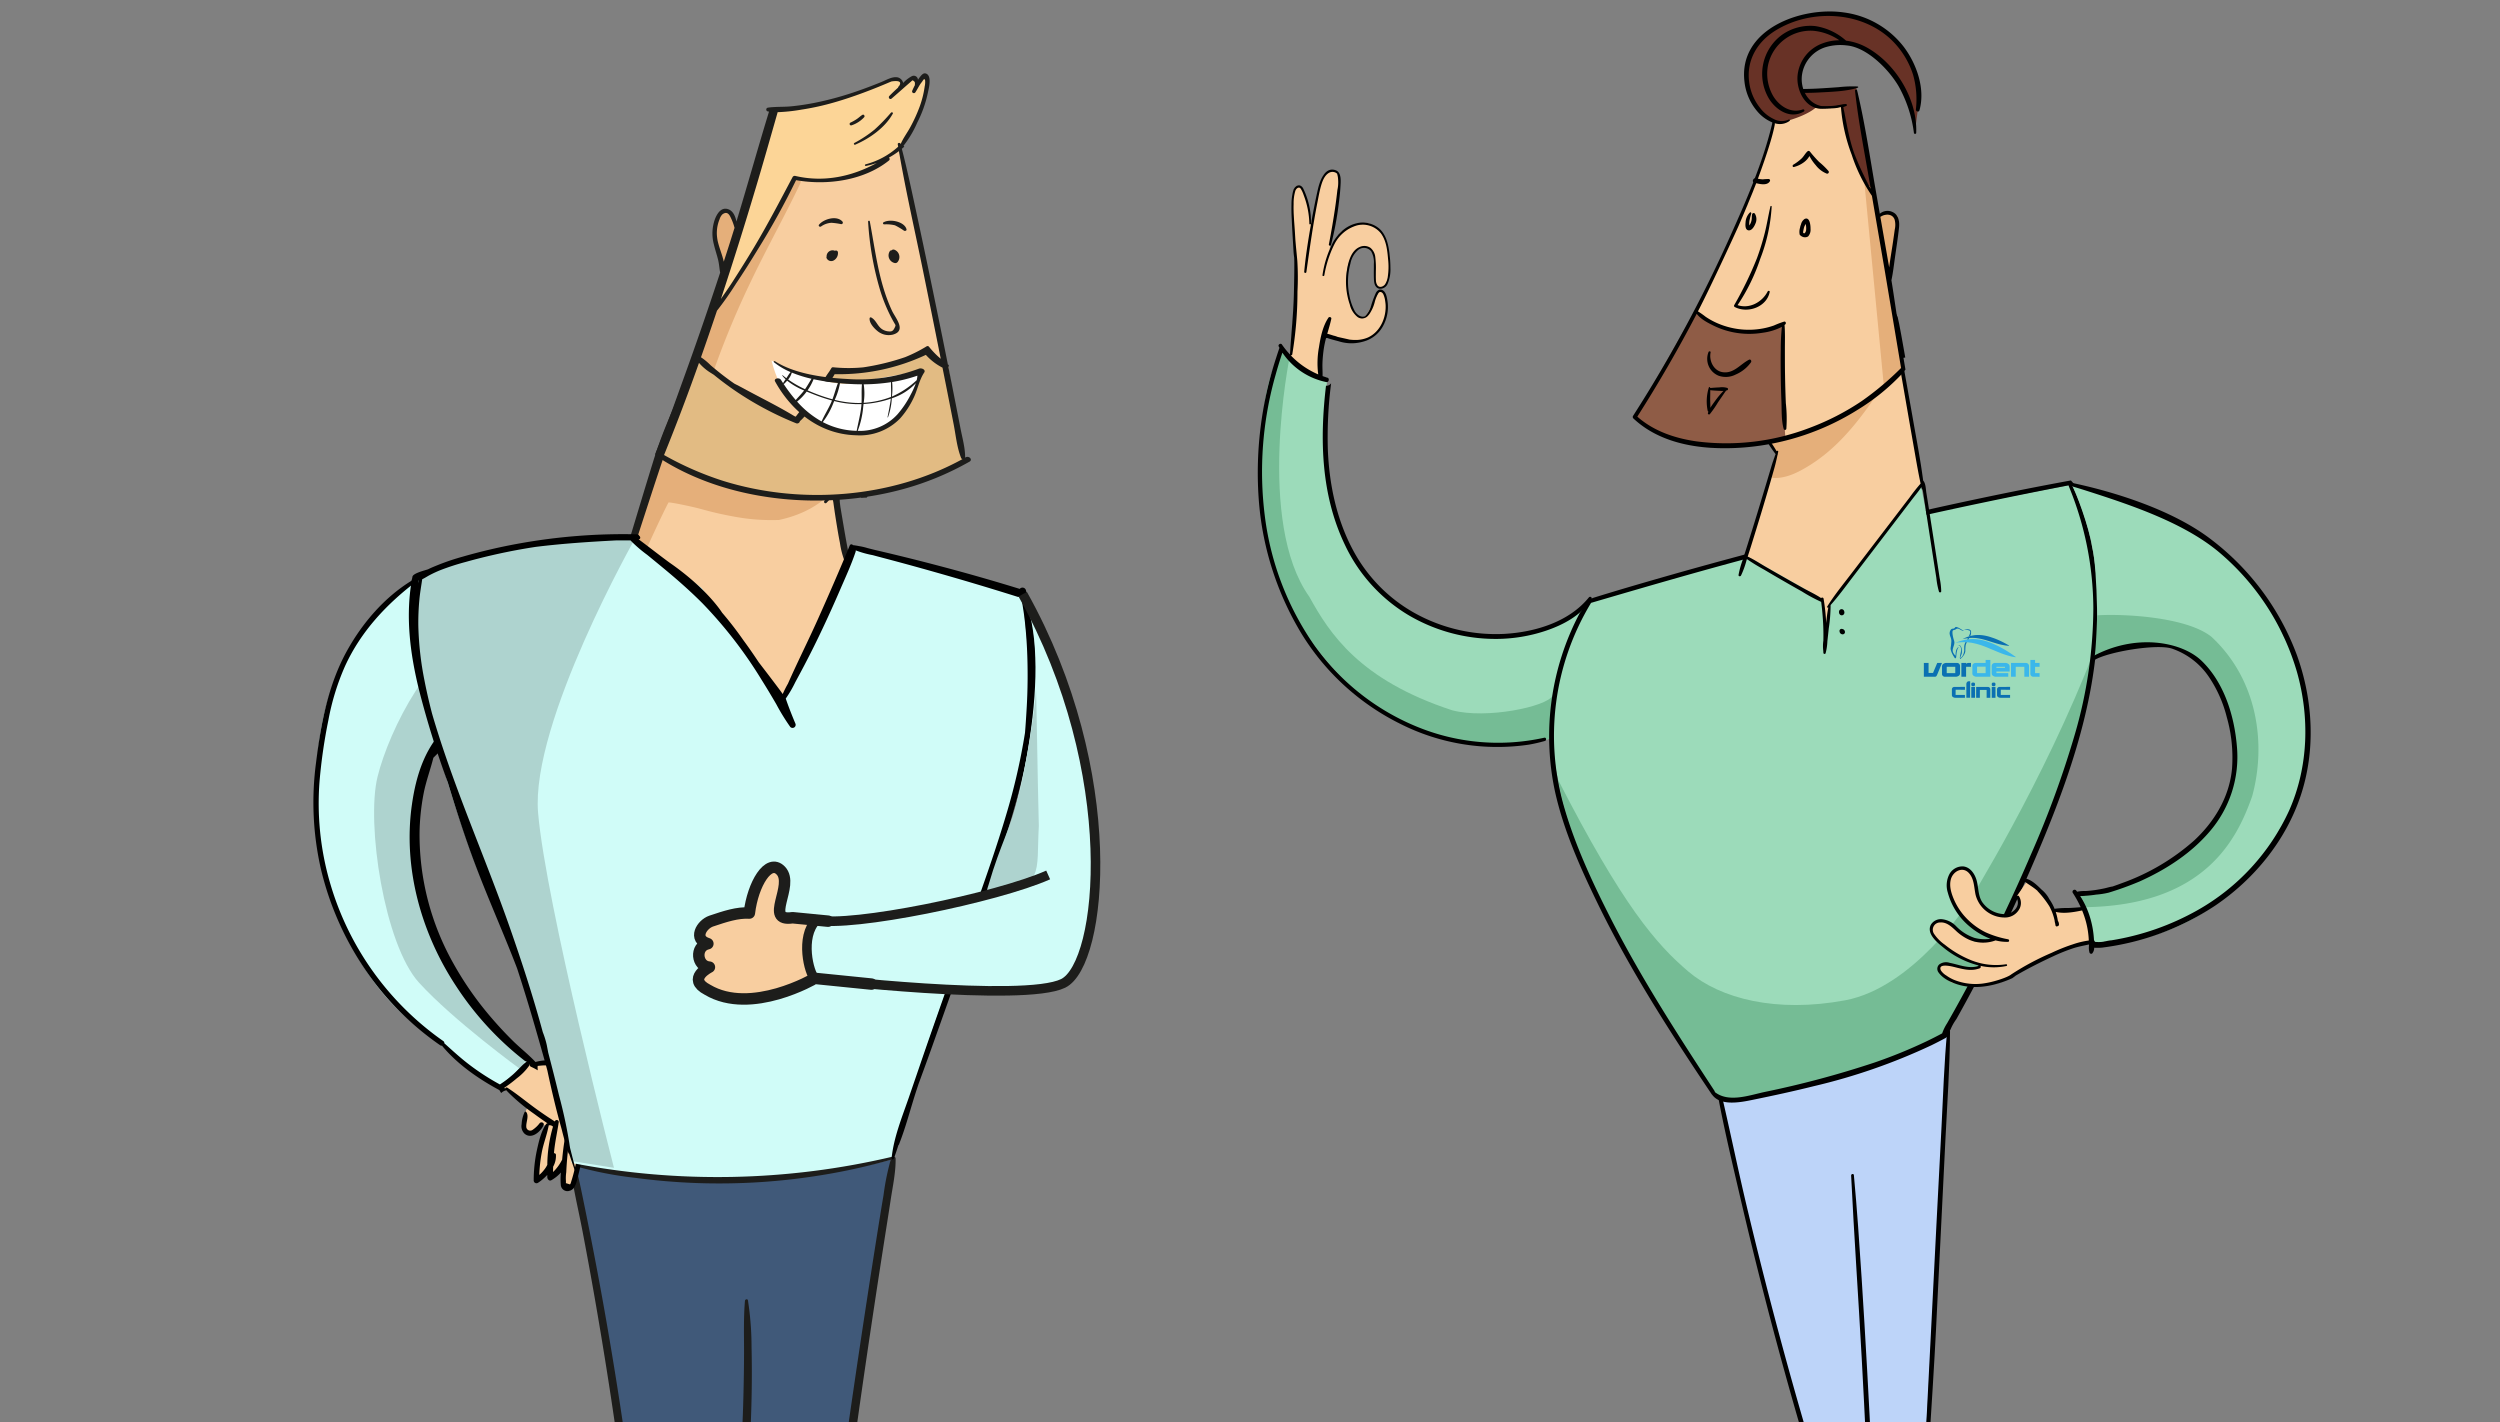 <svg xmlns="http://www.w3.org/2000/svg" xmlns:xlink="http://www.w3.org/1999/xlink" width="654" height="372" viewBox="0 0 654 372">
  <rect x="0" y="0" width="654" height="372" fill="#808080" stroke="none"/>
  <defs>
    <clipPath id="clip-Kontakt">
      <rect width="654" height="372"/>
    </clipPath>
  </defs>
  <g id="Kontakt" clip-path="url(#clip-Kontakt)">
    <g id="Group_3471" data-name="Group 3471" transform="translate(57.048 -29.333)">
      <path id="Path_12123" data-name="Path 12123" d="M399.236,331.16l15.9,65.407,19.216,64.495,15.091,2.864,1.345-5.514,8.139-144.963s-17.043,8.279-25.83,10.162C406.07,331.16,399.236,331.16,399.236,331.16Z" transform="translate(-6.243 -13.788)" fill="#bdd4f9"/>
      <path id="Path_12124" data-name="Path 12124" d="M436.227,464.857c-2.62-8.715-5.594-17.324-8.313-26.01q-4.127-13.179-7.936-26.455-7.579-26.409-13.931-53.152c-2.324-9.794-4.333-19.659-6.63-29.457a1.507,1.507,0,0,1-.887.539c1.612,8.695,3.673,17.332,5.67,25.942q3.115,13.43,6.55,26.784,6.813,26.487,14.909,52.623c3.048,9.863,6.048,19.789,9.7,29.449C435.537,465.6,436.378,465.358,436.227,464.857Z" transform="translate(-6.208 -14.589)"/>
      <path id="Path_12125" data-name="Path 12125" d="M461.2,312.863c-.791,8.3-1.044,16.669-1.476,24.993s-.864,16.674-1.3,25.012q-1.291,24.908-2.533,49.82c-.475,9.379-2.665,36.189-3.049,45.573-.033.8,1.2.946,1.253.132,1-16.666,3.35-50.785,4.188-67.459q1.252-24.914,2.469-49.828c.46-9.373,1.146-18.78,1.2-28.165C461.964,312.463,461.251,312.365,461.2,312.863Z" transform="translate(-8.872 -13.743)"/>
      <path id="Path_12126" data-name="Path 12126" d="M441.69,451.233q-.469-11.975-1.049-23.945-1.141-23.94-2.673-47.859c-.584-9-1.191-18.014-2.031-27-.044-.474-.742-.34-.719.119.78,15.9,1.894,31.784,2.764,47.679q1.311,23.937,2.247,47.892c.35,8.94.489,17.918,1.14,26.841.04.542.96.522.965-.029C442.415,467.039,442,459.12,441.69,451.233Z" transform="translate(-8.008 -15.685)"/>
      <path id="Path_12127" data-name="Path 12127" d="M280.887,125.389l1.674-22.035-.977-17.014s-.557-6,1.255-6.275,3.486,8.507,3.486,9.483,1.116-2.928,1.116-2.928,1.115-8.507,2.51-9.623,2.451-1.4,3.248-.074.24,7.325-.04,9.836-1.969,9.919-1.969,9.919,2.04-3.243,3.012-4.519c1.315-.6,4.954-2.611,6.908-2.332s6.26,3.515,5.822,11.975c-.874,7.276-3.817,4.969-3.817,3.5-.209-.837,1.151-9.1-2.877-9.257-2.2.157-5.282,3.766-4.446,10.041s1.552,6.328,1.552,6.328,1.429,2.752,2.649,2.232,2.634-4.57,3.966-6.469,1.752,1.03,1.752,1.03,1.255,6-1.115,7.81a7.305,7.305,0,0,1-7.183,3.765,35.96,35.96,0,0,1-7.374-1.411c-.436,3.191-1.264,3.33-1.2,10.407,0,0-2.511.208-3.765-1.046A45.882,45.882,0,0,0,280.887,125.389Z" transform="translate(-0.438 -2.144)" fill="#f8cea0"/>
      <path id="Path_12128" data-name="Path 12128" d="M348.8,227.109s-26.024,6.707-45.477-7.726-29.181-36.4-29.809-48.635-2-35.758,4.963-44.549c7.274,6.9,11.762,6.528,11.762,6.528s-3.569,31.833,8.041,48.464c8.263,10.772,17.99,16.839,31.274,18.827s26.8-5.11,28.363-7.934S348.8,227.109,348.8,227.109Z" transform="translate(-0.05 -4.604)" fill="#9cdbba"/>
      <path id="Path_12129" data-name="Path 12129" d="M348.8,227.109s-26.024,6.707-45.477-7.726-29.181-36.4-29.809-48.635-2-35.758,4.963-44.549c7.274,6.9,1.883,1.231,1.883,1.231s-8.786,43.093,5.16,62.617c5.3,9.623,13.11,21.756,37.375,29.7,8.926,2.371,24.65-.941,26.219-3.766S348.8,227.109,348.8,227.109Z" transform="translate(-0.05 -4.604)" fill="#75bc95"/>
      <path id="Path_12130" data-name="Path 12130" d="M359.467,190.648c-5.211,6.44-14.153,9.091-22.152,9.53a43.757,43.757,0,0,1-22.578-5A40.825,40.825,0,0,1,297.62,177.96c-4.2-7.974-6.069-17.011-6.424-25.965a110.286,110.286,0,0,1,.852-17.333l-.046,0a1.407,1.407,0,0,1-1.289.6c-1.675,14.2-1.274,28.678,4.971,41.672a42.411,42.411,0,0,0,16.734,18.412,44.874,44.874,0,0,0,22.834,6.148,41.287,41.287,0,0,0,12.994-2.147c4.587-1.555,9.214-4.018,11.907-8.191A.426.426,0,0,0,359.467,190.648Z" transform="translate(-0.879 -5.019)"/>
      <path id="Path_12131" data-name="Path 12131" d="M284.762,102.567a.286.286,0,0,0,.568.06c.862-6.107,1.7-12.2,2.9-18.255.292-1.473.547-2.975.97-4.416.358-1.217.951-2.745,2.166-3.342a1.833,1.833,0,0,1,2.026.3,9.158,9.158,0,0,1,.055,4.225c-.183,1.6-.379,3.194-.614,4.786-.469,3.174-1.011,6.353-1.625,9.5-.062.318.479.456.56.137a85.779,85.779,0,0,0,1.949-10.152c.222-1.716.435-3.444.529-5.172.076-1.406.318-3.679-1.266-4.238-2.907-1.041-4.2,3.025-4.661,5.068-.746,3.286-1.368,6.606-1.941,9.927C285.716,94.827,285.114,98.692,284.762,102.567Z" transform="translate(-0.628 -2.133)"/>
      <path id="Path_12132" data-name="Path 12132" d="M346.935,224.664a55.793,55.793,0,0,1-33.5-2.957A61.61,61.61,0,0,1,286.716,200.4a75.58,75.58,0,0,1-12.849-33.44,92.557,92.557,0,0,1,2.8-37.289q.8-2.893,1.763-5.729a18.269,18.269,0,0,0,11.48,7.687c.658.141.935-.973.282-1.158-.424-.121-.843-.26-1.256-.407.026-1.119-.066-2.25-.029-3.368a33.91,33.91,0,0,1,.368-3.9,23.8,23.8,0,0,1,.57-2.645c.087-.03.173-.057.259-.083.468.214,1.989.609,3.017.881a11.358,11.358,0,0,0,3.635.536,11.831,11.831,0,0,0,3.734-.735,8.294,8.294,0,0,0,4.4-4.042,10.343,10.343,0,0,0,1.009-6.417c-.146-.888-.354-2.147-1.191-2.662-.793-.488-1.48-.006-1.849.722a27.923,27.923,0,0,0-1.143,3.026,7.177,7.177,0,0,1-1.391,2.727,2.646,2.646,0,0,1-.3.315c-1.025.437-2.168-.475-2.684-1.394a14.061,14.061,0,0,1-1.371-3.971,17.924,17.924,0,0,1,.254-8.424A6.233,6.233,0,0,1,298.21,97.1a2.412,2.412,0,0,1,3.443.327,5.772,5.772,0,0,1,.7,3.272c.013,1.429-.051,2.875.035,4.3.053.871.326,1.908,1.274,2.178a2.09,2.09,0,0,0,2.317-1.3,9.5,9.5,0,0,0,.708-4.086,31.385,31.385,0,0,0-.284-4.084c-.279-2.183-.844-4.514-2.484-6.094a6.7,6.7,0,0,0-6.113-1.514,8.624,8.624,0,0,0-4.043,2.263c0-.018.009-.036.013-.055a4.151,4.151,0,0,1-.659.671c-.006.026-.011.052-.018.078a12.621,12.621,0,0,0-1.329,1.824,26.761,26.761,0,0,0-2.853,8.762c-.06.306.413.347.479.05a29.09,29.09,0,0,1,2.664-8.18,9.659,9.659,0,0,1,5.526-4.76,6.1,6.1,0,0,1,6.554,1.894c1.478,1.931,1.739,4.547,1.938,6.89a17.457,17.457,0,0,1-.071,4.449,4.762,4.762,0,0,1-.731,2.083c-.449.583-1.391.974-1.955.305a2.464,2.464,0,0,1-.428-1.46c-.045-.75-.018-1.51-.023-2.262a22.914,22.914,0,0,0-.147-3.763,3.636,3.636,0,0,0-1.251-2.367,2.878,2.878,0,0,0-2.881-.207c-2.263.993-2.947,3.969-3.3,6.167a18.415,18.415,0,0,0,.766,8.853,5.9,5.9,0,0,0,2.043,3.284,2.052,2.052,0,0,0,2.678-.284c.062-.074.3-.339.37-.436a9.943,9.943,0,0,0,1.436-3.2,9.249,9.249,0,0,1,.94-2.316c.421-.591,1.018-.283,1.3.271a5.778,5.778,0,0,1,.458,1.552c.7,3.711-.926,8.187-4.544,9.789a8.207,8.207,0,0,1-3.452.615c-.426-.007-.85-.042-1.273-.086-.924-.221-3.021-.674-3.137-.708a6.312,6.312,0,0,0-1.1-.347c-.533-.175-1.068-.348-1.614-.478.376-1.3.775-2.588,1.063-3.917.089-.411-.531-.618-.752-.29-1.483,2.2-2.074,5.1-2.472,7.691a22.945,22.945,0,0,0-.2,7.151,21.692,21.692,0,0,1-7.223-5.022.312.312,0,0,0,.434-.237,99.263,99.263,0,0,0,1.358-16.386,72.307,72.307,0,0,0-.034-8.019c-.178-1.99-.364-3.68-.523-5.686q-.061-1.02-.123-2.041c-.147-2.388-.41-4.8-.326-7.194a11.361,11.361,0,0,1,.463-3.478c.206-.55.909-1.182,1.4-.513a7.454,7.454,0,0,1,.752,1.635,22.294,22.294,0,0,1,1.5,7.524c.007.238.417.227.422-.012a19.863,19.863,0,0,0-1.217-7.284,17.939,17.939,0,0,0-.733-1.75,1.628,1.628,0,0,0-.869-.94c-.9-.3-1.582.544-1.815,1.3a14.115,14.115,0,0,0-.462,3.666c-.037,1.278,0,2.556.062,3.832.127,2.759.3,5.516.461,8.272a17.584,17.584,0,0,0,.187,1.781q.021.512.028,1.018c.026,2.674-.05,5.329-.1,8-.107,5.427-.7,10.8-1.029,16.211a.317.317,0,0,0,.017.134A22.729,22.729,0,0,1,278.3,121.8c-.317-.462-1.095.017-.836.515.063.121.127.241.193.359-.295.86-.583,1.721-.857,2.586a96.6,96.6,0,0,0-4.5,37.856,78.85,78.85,0,0,0,11.146,34.363,63.257,63.257,0,0,0,25.8,23.548,56.307,56.307,0,0,0,33.64,5.454,39.849,39.849,0,0,0,4.194-.964C347.6,225.368,347.484,224.54,346.935,224.664Z" transform="translate(0 -2.346)"/>
      <path id="Path_12133" data-name="Path 12133" d="M363.3,192.811l61.5-17.99,63.342-12.151s14.476,29.3,1.716,65.913c-11.924,38.909-34.1,78.237-34.1,78.237s-30.542,15.9-58.782,16.316c-4.183-3.975-37.863-54.389-42.466-83.467C348.652,214.358,363.3,192.811,363.3,192.811Z" transform="translate(-3.981 -6.393)" fill="#9cdbba"/>
      <path id="Path_12134" data-name="Path 12134" d="M388.677,292.1c8.368,7.112,23.011,10.878,41,7.531s32.215-25.521,32.215-25.521,19.664-31.379,33.052-66.1c-5.439,41.42-39.118,101.038-39.118,101.038s-30.542,15.9-58.782,16.316c-4.183-3.975-37.863-54.389-42.466-83.467C371.524,274.946,380.31,284.988,388.677,292.1Z" transform="translate(-4.053 -8.616)" fill="#75bc95"/>
      <path id="Path_12135" data-name="Path 12135" d="M488.882,162.544a.5.5,0,0,0-.052-.086c.2-.039.406-.08.61-.12l-.223-.335q-.275-.307-.543-.621c-.01-.013-.018-.027-.028-.04-16.276,2.976-32.46,6.454-48.573,10.209q-27.972,6.519-55.612,14.374c-6.84,1.944-13.672,3.928-20.465,6.031a4.9,4.9,0,0,0-2.141,1.288c-.459.743-.914,1.489-1.315,2.267a1.066,1.066,0,0,1-.313.374,68.939,68.939,0,0,0-6.547,46.887c2.248,10.115,6.57,19.8,11.081,29.087s9.594,18.254,14.991,27.032c4.811,7.825,9.858,15.5,14.975,23.122l.011-.03c2.183,3.118,7.5,2.044,10.635,1.4,5.355-1.094,10.7-2.25,16-3.577A155.625,155.625,0,0,0,452.149,309.1q1.857-.909,3.679-1.892l0-.007a1.4,1.4,0,0,0,.408-.321,14.367,14.367,0,0,1,.927-1.958,13.227,13.227,0,0,1,1.509-2.661,433.258,433.258,0,0,0,19.262-38.837c9.011-20.723,17.284-42.645,17.767-65.512C495.96,185.935,494.2,173.394,488.882,162.544Zm.834,65.033a256.113,256.113,0,0,1-11.593,31.741q-6.671,15.578-14.533,30.61-3.55,6.783-7.348,13.431a12.079,12.079,0,0,0-1.288,2.631q-2.016,1.08-4.077,2.072a129.6,129.6,0,0,1-13.7,5.585,252.249,252.249,0,0,1-28.794,7.7c-4.018.88-9.432,2.85-12.988-.08a1.245,1.245,0,0,1,.127-.041c-9.754-14.893-19.43-29.872-27.5-45.758-4.609-9.072-8.983-18.5-11.847-28.285a67.071,67.071,0,0,1,6.934-53.813c15.3-4.482,30.59-8.939,46.02-12.956q27.7-7.211,55.712-13.1,11.6-2.441,23.245-4.7a.417.417,0,0,0,.017.289,84.808,84.808,0,0,1,6.4,31.907A119.577,119.577,0,0,1,489.716,227.577Z" transform="translate(-3.932 -6.328)"/>
      <g id="Group_3470" data-name="Group 3470" transform="translate(446.231 193.335)">
        <path id="Path_12136" data-name="Path 12136" d="M469.242,217.535a.357.357,0,0,1-.357.357h-.253a.357.357,0,0,1-.358-.357v-.223a.357.357,0,0,1,.358-.357h.253a.356.356,0,0,1,.357.357Z" transform="translate(-455.86 -202.39)" fill="#0b70b2"/>
        <path id="Path_12137" data-name="Path 12137" d="M462.934,220.292V218.81a.629.629,0,0,1,.181-.481.691.691,0,0,1,.454-.186l2.781-.008c.01-.056,0-.016,0,.2v.564h0l-2.434-.026-.01,1.365h2.441v.743h-2.5a1.1,1.1,0,0,1-.645-.188A.585.585,0,0,1,462.934,220.292Z" transform="translate(-455.598 -202.447)" fill="#0b70b2"/>
        <path id="Path_12138" data-name="Path 12138" d="M467.918,216.6l-.034,2.557V220.9h-.97v-3.476a.945.945,0,0,1,.19-.641.6.6,0,0,1,.452-.187h.362Z" transform="translate(-455.794 -202.373)" fill="#0b70b2"/>
        <path id="Path_12139" data-name="Path 12139" d="M469.24,218.929v2.055h-.97v-2.84h.97Z" transform="translate(-455.86 -202.449)" fill="#0b70b2"/>
        <path id="Path_12140" data-name="Path 12140" d="M469.61,220.984v-2.84h3.073a.654.654,0,0,1,.463.205.674.674,0,0,1,.164.463v2.172h-.961v-2.055H470.58v2.055Z" transform="translate(-455.926 -202.449)" fill="#0b70b2"/>
        <path id="Path_12141" data-name="Path 12141" d="M474.875,218.929v2.055H473.9v-2.84h.971Z" transform="translate(-456.136 -202.449)" fill="#0b70b2"/>
        <path id="Path_12142" data-name="Path 12142" d="M475.355,220.292v-1.481a.631.631,0,0,1,.181-.482.7.7,0,0,1,.453-.186l2.782-.007c.009-.056,0-.017,0,.2v.564h0l-2.434-.026-.01,1.365h2.441v.743h-2.5a1.094,1.094,0,0,1-.644-.189A.583.583,0,0,1,475.355,220.292Z" transform="translate(-456.208 -202.447)" fill="#0b70b2"/>
        <path id="Path_12143" data-name="Path 12143" d="M474.873,217.535a.358.358,0,0,1-.358.357h-.253a.356.356,0,0,1-.357-.357v-.223a.356.356,0,0,1,.357-.357h.253a.357.357,0,0,1,.358.357Z" transform="translate(-456.137 -202.39)" fill="#0b70b2"/>
        <path id="Path_12144" data-name="Path 12144" d="M467.365,205.046c.236-.034.475-.041.713-.054a9.826,9.826,0,0,1,1.241.024,11.005,11.005,0,0,1,1.27.172c.447.084.883.208,1.32.334.369.107.73.236,1.089.375.609.238,1.2.506,1.8.785.562.266,1.11.559,1.65.866.476.272.944.557,1.406.852q.763.485,1.491,1.022c.083.062.173.112.26.17.038.025.092.036.068.107s-.074.027-.111.022a9.107,9.107,0,0,1-1.008-.184c-.25-.062-.5-.124-.747-.195q-.578-.165-1.146-.355c-.239-.08-.474-.174-.71-.264-.194-.073-.389-.145-.58-.223-.318-.132-.639-.253-.953-.394-.211-.1-.431-.172-.643-.266-.26-.114-.523-.217-.784-.329-.414-.179-.829-.354-1.253-.513-.233-.087-.461-.187-.7-.266-.251-.085-.5-.186-.752-.256-.276-.074-.549-.158-.824-.234-.242-.067-.49-.109-.732-.169-.192-.047-.385-.088-.58-.118a3.414,3.414,0,0,0-.474-.062c-.1,0-.2-.037-.295-.04a3.924,3.924,0,0,0-.448-.032l-.02,0a1.165,1.165,0,0,0-.377-.012.05.05,0,0,0-.047-.015c-.243,0-.489-.01-.733,0-.191.006-.383.015-.575.031s-.395.016-.59.04c-.174.021-.347.051-.52.079-.023,0-.048.03-.057-.009s.025-.041.046-.047c.312-.091.609-.225.918-.323a13.79,13.79,0,0,1,1.387-.365c.176-.035.353-.059.529-.091l.067-.011C467.1,205.075,467.23,205.06,467.365,205.046Z" transform="translate(-455.651 -201.803)" fill="#3bb7ea" fill-rule="evenodd"/>
        <path id="Path_12145" data-name="Path 12145" d="M467.193,204.7c-.238.036-.475.068-.712.11-.184.033-.363.091-.552.109a9.065,9.065,0,0,1,1.521-.663l.038-.013a2.557,2.557,0,0,0,.427-.126.142.142,0,0,0,.076-.016c.24-.057.481-.1.723-.142a4.845,4.845,0,0,1,.741-.087c.213,0,.426-.024.638-.016a10.581,10.581,0,0,1,1.083.084,12.2,12.2,0,0,1,1.489.305c.337.092.667.209,1,.318.381.126.758.264,1.128.419.3.124.594.25.886.387q.5.231.984.483.579.3,1.141.634a1.9,1.9,0,0,0,.2.1c.04.018.054.047.04.079s-.046.032-.079.029c-.117-.012-.234-.018-.35-.031-.165-.017-.328-.036-.492-.06s-.354-.058-.53-.09c-.194-.035-.387-.072-.579-.113-.46-.1-.913-.225-1.365-.36-.335-.1-.668-.2-1-.308-.7-.22-1.4-.456-2.111-.645a15.18,15.18,0,0,0-1.621-.35,9.221,9.221,0,0,0-2.073-.1l-.219.017a1.572,1.572,0,0,0-.383.04Z" transform="translate(-455.745 -201.748)" fill="#0b70b2" fill-rule="evenodd"/>
        <path id="Path_12146" data-name="Path 12146" d="M464.537,206.967l.068-.04c.015,0,.052.071.052.071a.2.2,0,0,0-.078.074,1.686,1.686,0,0,0-.243.49,6.21,6.21,0,0,0-.217,1.048c-.039.313-.063.627-.093.94a.343.343,0,0,1-.142.262.137.137,0,0,1-.222-.031,9.026,9.026,0,0,1-.589-.95,5.742,5.742,0,0,1-.377-.891,2,2,0,0,1-.123-.624,3.174,3.174,0,0,1,.056-.547c.073-.393.08-.791.127-1.186a2.878,2.878,0,0,0-.228-1.333,3.659,3.659,0,0,1-.207-.768,1.579,1.579,0,0,1,.213-.983.71.71,0,0,1,.618-.4.671.671,0,0,0,.553-.276.346.346,0,0,1,.378-.169,2.7,2.7,0,0,1,.7.276c.364.209.72.434,1.077.656.057.035.134.038.186.112a.825.825,0,0,1-.4-.076,5.751,5.751,0,0,1-.768-.405,1.093,1.093,0,0,0-.3-.116.714.714,0,0,0-.6.129,1.532,1.532,0,0,1-.536.223.4.4,0,0,0-.337.237,1.076,1.076,0,0,0-.054.3,4.165,4.165,0,0,0,.056.73,6.21,6.21,0,0,0,.154.77c.048.183.094.367.157.545a2.186,2.186,0,0,1,.138.678,2.419,2.419,0,0,1-.112.7c-.1.356-.239.7-.307,1.062a1.481,1.481,0,0,0,.089.834,2.44,2.44,0,0,0,.571.8c.018.017.034.039.062.029s.025-.039.024-.063a4.473,4.473,0,0,1,.05-.916,2.9,2.9,0,0,1,.186-.649A1.369,1.369,0,0,1,464.537,206.967Z" transform="translate(-455.568 -201.639)" fill="#0b70b2" fill-rule="evenodd"/>
        <path id="Path_12147" data-name="Path 12147" d="M466.57,205.846a1.164,1.164,0,0,1,.377.012c-.009.016-.016.033-.026.048a2.38,2.38,0,0,0-.33,1.012c-.027.376-.053.751-.05,1.129a2.037,2.037,0,0,1-.3,1.017,4.442,4.442,0,0,1-.5.688l0,0-.333.331a.892.892,0,0,1-.2.15.75.75,0,0,1-.093-.533c.018-.13.037-.261.062-.389.039-.2.074-.4.123-.591a5.024,5.024,0,0,0,.121-.759,2,2,0,0,0-.087-.769.745.745,0,0,0-.518-.54c-.031-.009-.072-.007-.089-.054a.48.48,0,0,1,.412.085,1.689,1.689,0,0,1,.227.244,2.2,2.2,0,0,1,.248.863,4.607,4.607,0,0,1,.009.834,1.256,1.256,0,0,1-.073.331c-.088.242-.184.483-.273.727a1.919,1.919,0,0,0-.059.22.067.067,0,0,0,.026.074.053.053,0,0,0,.068-.007c.054-.052.126-.085.166-.152l.019-.019a.526.526,0,0,0,.144-.146,2.632,2.632,0,0,0,.392-.7,4.51,4.51,0,0,0,.217-.886c0-.011-.013-.888.006-1.164a2.364,2.364,0,0,1,.126-.6C466.434,206.151,466.513,206,466.57,205.846Z" transform="translate(-455.686 -201.845)" fill="#0b70b2" fill-rule="evenodd"/>
        <path id="Path_12148" data-name="Path 12148" d="M467.3,204.74a1.62,1.62,0,0,1,.383-.04c-.048.114-.126.213-.164.332l-.4.044Z" transform="translate(-455.803 -201.789)" fill="#0b70b2" fill-rule="evenodd"/>
        <path id="Path_12149" data-name="Path 12149" d="M467.5,204.164a5.038,5.038,0,0,0,.316-.75,1.36,1.36,0,0,0,.079-.44.4.4,0,0,0-.068-.223.425.425,0,0,0-.239-.161,3.135,3.135,0,0,0-.666-.163,3.28,3.28,0,0,0-.618-.051l0-.027c.087-.016.173-.035.26-.046a3.455,3.455,0,0,1,.852-.009.877.877,0,0,1,.578.268.591.591,0,0,1,.125.414,2.186,2.186,0,0,1-.17.993.423.423,0,0,0-.02.07A2.517,2.517,0,0,1,467.5,204.164Z" transform="translate(-455.764 -201.67)" fill="#0b70b2" fill-rule="evenodd"/>
        <path id="Path_12150" data-name="Path 12150" d="M458.025,215.164H455.22v-3.611h1.234v2.617h1.166l1.1-2.617h1.241l-1.133,2.788c-.079.184-.164.367-.253.55A.548.548,0,0,1,458.025,215.164Z" transform="translate(-455.22 -202.125)" fill="#0b70b2"/>
        <path id="Path_12151" data-name="Path 12151" d="M460.214,212.481a.8.8,0,0,1,.332-.676,1.341,1.341,0,0,1,.833-.252h2.743a.788.788,0,0,1,.6.24.87.87,0,0,1,.207.6v1.889a.74.74,0,0,1-.349.639,1.413,1.413,0,0,1-.82.24H461.02a.746.746,0,0,1-.806-.843v-1.839Zm1.234.068v1.669h2.239V212.55Z" transform="translate(-455.465 -202.125)" fill="#0b70b2"/>
        <path id="Path_12152" data-name="Path 12152" d="M468.059,212.55h-1.28v2.614h-1.234v-3.611h1.234v.214a1,1,0,0,1,.582-.214h.7v1Z" transform="translate(-455.726 -202.125)" fill="#0b70b2"/>
        <path id="Path_12153" data-name="Path 12153" d="M473.267,210.725v4.4h-3.538a1.4,1.4,0,0,1-.82-.24.743.743,0,0,1-.346-.639v-1.932a.749.749,0,0,1,.245-.572.8.8,0,0,1,.561-.228h2.666v-.787Zm-3.47,1.755v1.7h2.239v-1.7Z" transform="translate(-455.874 -202.085)" fill="#3bb7ea"/>
        <path id="Path_12154" data-name="Path 12154" d="M473.884,214.285V212.4a.8.8,0,0,1,.23-.612.885.885,0,0,1,.576-.237h2.725a1.339,1.339,0,0,1,.834.252.808.808,0,0,1,.331.677v1.307h-3.462v.431h3.1v.945h-3.173a1.4,1.4,0,0,1-.82-.241A.742.742,0,0,1,473.884,214.285Zm3.466-1.735h-2.232v.286h2.232Z" transform="translate(-456.135 -202.125)" fill="#3bb7ea"/>
        <path id="Path_12155" data-name="Path 12155" d="M479.2,215.164v-3.611h3.907a.824.824,0,0,1,.59.26.85.85,0,0,1,.207.59v2.762h-1.221V212.55h-2.248v2.614Z" transform="translate(-456.396 -202.125)" fill="#3bb7ea"/>
        <path id="Path_12156" data-name="Path 12156" d="M485.338,215.123a.865.865,0,0,1-.574-.191.849.849,0,0,1-.242-.654v-3.553h1.234v.787h1.182v1h-1.182v1.669h1.182v.945Z" transform="translate(-456.657 -202.085)" fill="#3bb7ea"/>
      </g>
      <path id="Path_12157" data-name="Path 12157" d="M498.722,287.426s.754-8.371-1.743-8.716a45.254,45.254,0,0,0-7.88.279s-1.952-5.857-6.694-7.669l-2.745,3.971s1.781,2.667-1.351,4.692c0,0-4.759,2.04-8.263-3.033-.837-3.452-1.308-5.631-1.308-5.631s-1.12-3.689-2.824-3.155a3.093,3.093,0,0,0-3.765,2.3,11.091,11.091,0,0,0,2.092,9c1.958,2.8,8.734,6.538,8.734,6.538l.243.959s-4.406.582-4.8.191-6.325-4.76-6.325-4.76a4.1,4.1,0,0,0-3.4-.314,2.763,2.763,0,0,0-.7,4.441c1.452,1.452,7.973,5.966,9.646,5.966a3.571,3.571,0,0,1,2.458.785l-.1.889s-5.338.314-7.482-.732-3.347-.016-3.347.776,2.8,3.886,4.016,3.886,10.181,1.774,14.393-1.367a49.852,49.852,0,0,1,9.2-5.23s7.493-3.922,8.786-3.546A5.531,5.531,0,0,0,498.722,287.426Z" transform="translate(-9.084 -11.563)" fill="#f8cea0"/>
      <path id="Path_12158" data-name="Path 12158" d="M519.06,263.394c7.414-4.105,18.471-11.234,19.4-28.58.265-4.934-1.136-10.7-2.637-17.449-6.846-10.171-11.82-17.137-33.606-9.626.563-1.979.563-22.884-.99-28.98-.653-4.781-4.434-14.927-5.347-16.243,17.989,2.816,44.706,13.9,55.426,39.6,10.955,18.975,5.112,41.938-1.024,50.536-2.422,5.433-16.88,29.714-48.884,30.108-.8-9.977-3.286-12.642-3.286-12.642S509.539,268.667,519.06,263.394Z" transform="translate(-10.983 -6.385)" fill="#9cdbba"/>
      <path id="Path_12159" data-name="Path 12159" d="M498.229,271.878s11.425-1.454,20.947-6.727c6.888-3.814,16.986-10.53,18.936-25.079.746-5.563-.544-11.628-2.417-20.064-3.39-5.036-5.717-10.09-10.693-12.34-5.09-2.3-12.9-1.709-23.016,1.624.414-2.331.647-9.983.675-10.848,7.007-.437,23.465.413,29.941,5.65,12.064,11.227,14.365,28.031,10.6,41.722-3.766,10.576-11.891,28.589-43.9,28.982A5.555,5.555,0,0,0,498.229,271.878Z" transform="translate(-11.098 -8.142)" fill="#75bc95"/>
      <path id="Path_12160" data-name="Path 12160" d="M457.125,277.615a3.04,3.04,0,0,1,2.886-1.466,6.04,6.04,0,0,1,3.773,1.876,12.068,12.068,0,0,0,4.8,3.021,10.6,10.6,0,0,0,4.145.228,18.5,18.5,0,0,1-5.25-3.054,17.344,17.344,0,0,1-5.908-9.018,6.347,6.347,0,0,1,.473-4.948,3.9,3.9,0,0,1,3.586-1.912c1.8.2,2.939,1.882,3.424,3.481.585,1.929.378,4.089,1.509,5.837a7.367,7.367,0,0,0,6.161,3.168c1.988-.142,4.012-2.212,2.826-4.236-.248-.424.351-.853.637-.438a3.289,3.289,0,0,1-.12,3.688,4.249,4.249,0,0,1-3.522,1.865,7.869,7.869,0,0,1-7.714-5.96c-.419-1.92-.341-4.163-1.768-5.693-1.637-1.757-4.077-.45-4.67,1.569-.54,1.836.112,3.856.856,5.541a16.561,16.561,0,0,0,3.235,4.778,18.04,18.04,0,0,0,4.971,3.634,25.111,25.111,0,0,0,5.883,1.826c.359.078.373.656-.027.67a11.377,11.377,0,0,1-3.246-.38,9.189,9.189,0,0,1-7.146-.277,12.492,12.492,0,0,1-3.375-2.379c-1.1-1.013-2.336-2.149-3.944-2.035a1.911,1.911,0,0,0-1.564,3.076,10.949,10.949,0,0,0,2.741,2.743,26.983,26.983,0,0,0,7,4.1,17.436,17.436,0,0,0,9.049,1.014c.257-.039.358.391.1.449a15.889,15.889,0,0,1-6.888-.048.348.348,0,0,1-.054.607c-2.142.921-4.392.292-6.547-.24-.81-.2-4.585-1.171-3.676.85a4.384,4.384,0,0,0,1.436,1.341,10.375,10.375,0,0,0,1.947,1.1,14.963,14.963,0,0,0,8.436.849c2.223-.364,5.666-1.484,6.575-2.243a68.526,68.526,0,0,1,10.589-5.664,46.386,46.386,0,0,1,5.6-2.23,21.224,21.224,0,0,1,4.107-.98c-.012-.245-.024-.492-.042-.736a22.8,22.8,0,0,0-.683-4.1,23.86,23.86,0,0,0-1.027-3.03c-2.164.447-4.713.908-6.9.378a13.794,13.794,0,0,1,.56,2.34,1.64,1.64,0,0,1,.281,1.088.367.367,0,0,1-.383.279c.008.02.013.042.023.062a.373.373,0,0,1-.55-.281c-.019-.136-.043-.271-.066-.406a4.152,4.152,0,0,1-.155-.8.115.115,0,0,1,0-.018,13.872,13.872,0,0,0-1.4-3.773,25.672,25.672,0,0,0-3.015-3.879.24.24,0,0,1-.05-.1c-1.058-.948-2.242-1.6-3.369-2.442a.437.437,0,0,1,.344-.766c1.59.382,2.955,1.776,4.095,2.878a8.008,8.008,0,0,1,2.03,2.507,12.435,12.435,0,0,1,1.367,2.537.455.455,0,0,1,.167-.064,25.582,25.582,0,0,1,3.48-.179c1.059-.044,2.116-.112,3.171-.212a29,29,0,0,0-2.035-3.7.544.544,0,0,1,.877-.645c.077.1.15.2.225.295a9.5,9.5,0,0,1,2.158-.177q1.254-.077,2.5-.251c.829-.116,1.651-.271,2.47-.445.693-.146,1.415-.392,2.129-.486q1.311-.449,2.611-.941a57.527,57.527,0,0,0,18.659-11.023c5.4-4.965,9.3-11.455,9.993-18.852a38.662,38.662,0,0,0-1.356-13.436,33.231,33.231,0,0,0-4.58-10.419,19.136,19.136,0,0,0-9.8-7.571c-3.979-1.276-16.6.815-20.224,2.976-.573.342-1.232-.516-.626-.851,11.317-6.241,23.423-3.945,28.622,1.067,5.9,5.682,8.559,14.356,9.237,22.327a29.925,29.925,0,0,1-7.162,22.39c-4.891,5.726-11.416,9.922-18.236,12.989a81.455,81.455,0,0,1-8.15,2.95,20.634,20.634,0,0,1-3.269.51q-1.337.208-2.687.3a13.817,13.817,0,0,1-1.491.075,22.025,22.025,0,0,1,2.876,6.644,24.362,24.362,0,0,1,.7,4.292c.015.214.033.444.05.683a.385.385,0,0,1,.209.361,9.308,9.308,0,0,0,1.769.027c.238-.024.473-.063.708-.107v-.017c.126-.018.253-.04.38-.059a13.094,13.094,0,0,1,1.3-.228.409.409,0,0,1,.114,0,67.759,67.759,0,0,0,22.628-7.913A57.345,57.345,0,0,0,550.9,247.63c4.992-11.332,5.362-24.23,2.027-36.078a64.451,64.451,0,0,0-19.692-30.8c-9.266-8.153-23.752-12.96-35.438-16.7-1.486-.475-2.977-.933-4.481-1.351-.5-.141-.4-.936.137-.824,12.233,2.535,27.447,7.453,37.287,15.147a67.365,67.365,0,0,1,22.153,30.042c4.248,11.815,4.962,24.944.935,36.92-3.927,11.681-12.147,21.722-22.3,28.6a69.148,69.148,0,0,1-29.615,11,14.761,14.761,0,0,1-2.048.03,2.33,2.33,0,0,1-.458,1.414c-.186.3-.647.162-.763-.117a4.638,4.638,0,0,1-.149-1.831c0-.107-.006-.216-.008-.324-1.382.311-2.777.554-4.135,1a47.838,47.838,0,0,0-5.25,2.108c-3.327,1.541-6.621,3.208-9.793,5.054,0,.029-.753.576-.843.648-4.077,1.85-8.8,2.938-13.17,1.956-2.138-.48-4.8-1.551-6.125-3.405a1.569,1.569,0,0,1,.134-2.117,3,3,0,0,1,2.772-.436c2.5.484,5.147,1.708,7.679.756a.418.418,0,0,1,.079-.02,23.748,23.748,0,0,1-9.368-4.7C458.884,282.317,455.924,280.009,457.125,277.615Z" transform="translate(-9.069 -6.353)"/>
      <path id="Path_12161" data-name="Path 12161" d="M452.3,159.584c-1.764-9.527-5.839-35.067-5.862-35.3-.219-2.15-.476-7.349-2.511-9.249-8.282-7.731-27.8-8.991-30.192-9.321-1.814,4.124-10.821,31.217-7.558,34.425.251.247,2.021,2.33,2.6,3.186l.043.065c1.4,1.767,5.071,7.332,5.58,8.024.131,1.071-8.676,26.81-8.167,27.1.152.086,16.394,9.217,19.922,11.425,0,.184.824,10.672.831,11.322.2-.021.982-8.211,1.149-9.961C428.171,191.282,448.339,164.657,452.3,159.584Z" transform="translate(-6.549 -3.599)" fill="#f8cea0"/>
      <path id="Path_12162" data-name="Path 12162" d="M444.541,116.335c-3.456-8.172-25.515-9.615-30.712-10.358-2.805,6.351-9.981,29.449-7.641,34.1-.068,0,2.788,3.357,4.064,5.156.037.168,2.546,3.914,3.417,5.506.353.645,2.675.126,4.042-.74,3.224-2.043,6.37-4.215,9.443-6.475A168.942,168.942,0,0,0,445.038,128.7c.74-.721.9-.9,1.636-1.636C446.518,126.045,444.693,116.694,444.541,116.335Z" transform="translate(-6.561 -3.612)" fill="#e5af7a"/>
      <path id="Path_12163" data-name="Path 12163" d="M443.758,131.257c.434-.919-.833-1.868-1.418-.944-.165.261-.328.521-.493.782a.756.756,0,0,0-.634.2q-3.6,3.205-6.946,6.672-1.046,1.048-2.038,2.152a.9.9,0,0,0-.15.227.816.816,0,0,0-1.393.242l-.477,1.151a.78.78,0,0,0-1.309.292c-.044.133-.085.268-.127.4a.888.888,0,0,0-1.136.44c-.2.463-.389.927-.584,1.391a.765.765,0,0,0-1.216.362c-.035.09-.069.182-.1.273a.753.753,0,0,0-.958.1.817.817,0,0,0-1.2.365c-.067.2-.131.4-.2.6a.815.815,0,0,0-1.244.361c-.094.31-.185.62-.279.93a.817.817,0,0,0-1.387.25l-.223.769a.764.764,0,0,0-1.05.462l-.085.286a.939.939,0,0,0-1.283.589.792.792,0,0,0-1.238.332l-.307,1.055a.762.762,0,0,0-1.3.216c-.718,2-1.271,4.04-1.8,6.1a.856.856,0,0,0,.117.746.68.68,0,0,0,.493,1.1c3.392.149,6.543-1.5,9.354-3.23a39.87,39.87,0,0,0,3.743-2.627.688.688,0,0,0,.238-.185,47.35,47.35,0,0,0,3.869-3.465c5.118-5.106,9.122-11.135,13.052-17.165A.822.822,0,0,0,443.758,131.257Z" transform="translate(-6.925 -4.787)" fill="#e5af7a"/>
      <path id="Path_12164" data-name="Path 12164" d="M428.117,193.989l23.547-31.775,5.39,28.2L427.082,208.4l-.273-1.795-20.762-5.629-6.187-9.4,4.454-6.434,2.118-3.83,19.2,10.854.951,13.02Z" transform="translate(-6.274 -6.37)" fill="#9cdbba"/>
      <path id="Path_12165" data-name="Path 12165" d="M446.44,126.7c-.3-1.822-1.768-9.961-1.91-10.3-3.456-8.172-30.795-10.688-30.795-10.688s-11.032,30.429-7.558,34.425" transform="translate(-6.55 -3.599)" fill="none" stroke="#000" stroke-miterlimit="10" stroke-width="3"/>
      <path id="Path_12166" data-name="Path 12166" d="M456.853,184.532q-.287-1.869-.572-3.737-.573-3.736-1.162-7.471l-1.167-7.47q-.28-1.786-.572-3.57c-.157-.966-.144-2.483-.84-3.233-.709-5.482-1.787-10.94-2.73-16.379-.579-3.343-3.928-22.074-4.289-23.578a15.777,15.777,0,0,0-1.2-3.631,4.217,4.217,0,0,0-2.193-1.505c-.108.038,1.684,1.223,1.973,2.3a38.678,38.678,0,0,1,1.23,6.583l.205,1.191c-.007.007,1.968,11.382,2.831,16.368q.9,5.2,1.816,10.4c.533,3.016,1.036,6.05,1.691,9.045a45.539,45.539,0,0,0-2.893,3.654q-1.5,1.943-2.989,3.9l-6.267,8.188-6.167,8.057c-2.089,2.73-4.269,5.4-6.088,8.318a.2.2,0,0,0,.262.3,34.242,34.242,0,0,0-.547,4.078,59.19,59.19,0,0,0-.691-6.383.368.368,0,0,0-.65-.162c-1.434-.964-3.066-1.711-4.566-2.544q-2.545-1.415-5.076-2.855-2.462-1.4-4.913-2.816c-1.526-.882-3.038-1.9-4.647-2.64.321-1.006.644-2.011.959-3.019q1.282-4.105,2.528-8.222c.814-2.693,1.619-5.389,2.4-8.094q.582-2.028,1.154-4.061c.3-1.087.539-2.175.777-3.267a.243.243,0,0,0,.053-.247l.114-.519c.054-.242-.321-.339-.427-.135a27.628,27.628,0,0,0-1.5-2.353q-.99-1.478-2.032-2.918a71.591,71.591,0,0,0-4.382-5.722,2.253,2.253,0,0,1-.343-.343,4.877,4.877,0,0,1-.2.464l.094.008a.166.166,0,0,0,.03.135c1.371,1.936,2.787,3.842,4.149,5.786q.977,1.392,1.928,2.8a33.018,33.018,0,0,0,1.984,2.882c-.383,1.08-.769,2.157-1.1,3.266q-.6,2.02-1.208,4.04c-.827,2.744-1.649,5.491-2.487,8.231q-1.232,4.034-2.5,8.057-.635,2.013-1.27,4.024a22.959,22.959,0,0,0-1.119,4.005c-.049.406.475.466.646.158a22.523,22.523,0,0,0,1.435-3.961c.036-.111.07-.223.106-.334a52.519,52.519,0,0,0,4.489,2.747q2.5,1.485,5.022,2.937,2.451,1.414,4.915,2.8a41.681,41.681,0,0,0,5.006,2.7c.269,2.115.46,4.241.542,6.371q.073,1.883.029,3.768a10.144,10.144,0,0,0-.015,2.747c0,.168.012.335.031.5a.3.3,0,0,0,.569.06,14.231,14.231,0,0,0,.464-3.124c.122-1.127.248-2.253.362-3.381a41.338,41.338,0,0,0,.482-6.107c2.081-2.329,3.916-4.866,5.814-7.35l6.159-8.062q3.08-4.033,6.16-8.063c.994-1.3,1.99-2.6,2.977-3.9.868-1.147,1.844-2.279,2.641-3.492.032.141.063.282.1.423a.3.3,0,0,0,.214.233c.059.3.12.592.158.847q.278,1.87.563,3.738.578,3.736,1.154,7.472t1.159,7.472l.562,3.572a20.041,20.041,0,0,0,.694,3.63.309.309,0,0,0,.584-.094A19.071,19.071,0,0,0,456.853,184.532Z" transform="translate(-6.489 -4.003)"/>
      <path id="Path_12167" data-name="Path 12167" d="M433.274,197.465a.956.956,0,0,0-.189-.464.681.681,0,0,0-1.154.179.981.981,0,0,0-.037.514.811.811,0,0,0,.309.544.678.678,0,0,0,.941-.145.812.812,0,0,0,.147-.364A.966.966,0,0,0,433.274,197.465Z" transform="translate(-7.844 -8.065)"/>
      <path id="Path_12168" data-name="Path 12168" d="M433.441,202.9a1.525,1.525,0,0,0-.087-.258.753.753,0,0,0-.315-.332.8.8,0,0,0-.308-.113h-.023a.547.547,0,0,0-.549.146.541.541,0,0,0-.125.52.815.815,0,0,0,.576.709.637.637,0,0,0,.611-.094A.6.6,0,0,0,433.441,202.9Z" transform="translate(-7.851 -8.33)"/>
      <path id="Path_12169" data-name="Path 12169" d="M375.918,139.192,393.49,108.65,405.2,83.268,411.9,64.023l.977-6.834L432.4,56.074l5.857,25.1,1.116,6.136a5.5,5.5,0,0,1,2.649-1.254,2.553,2.553,0,0,1,2.649,2.649c-.139,1.674-2.51,15.2-2.51,15.2l3.9,23.29s-11.018,10.878-20.779,14.783-28.171,6.694-34.586,4.463S381.218,145.189,375.918,139.192Z" transform="translate(-5.099 -1.164)" fill="#f8cea0"/>
      <path id="Path_12170" data-name="Path 12170" d="M414.781,57.053l.279-2.928,20.5-.837,4.6,27.753s-6.482-9.534-7.251-16.178-.994-6.729-.994-6.729a22.426,22.426,0,0,1-7.513.314C420.5,57.89,414.781,57.89,414.781,57.053Z" transform="translate(-7.005 -1.028)" fill="#683226"/>
      <path id="Path_12171" data-name="Path 12171" d="M391.537,114.589s4.881,4.88,10.181,5.16,9.343.139,12.69-1.534c-.518,13.632.7,29.7.7,29.7s-15.061,2.789-21.476,1.673a26.03,26.03,0,0,1-17.711-7.531Z" transform="translate(-5.099 -4.034)" fill="#683226" opacity="0.73"/>
      <path id="Path_12172" data-name="Path 12172" d="M445.608,104.225,447.491,92.3s1.36-4.079-.628-4.183a11.946,11.946,0,0,0-4.218.766Z" transform="translate(-8.372 -2.736)" fill="#e5af7a"/>
      <path id="Path_12173" data-name="Path 12173" d="M438.832,79.1l5.125,53.552,5.195-4.323L441.97,84.642l-.732-3.242Z" transform="translate(-8.185 -2.294)" fill="#e5af7a"/>
      <path id="Path_12174" data-name="Path 12174" d="M442.808,103.666c.417-1.915.635-3.89.907-5.819.368-2.608.78-5.22,1.072-7.839.175-1.569,0-3.368-1.579-4.146a3.068,3.068,0,0,0-3.436.4q-.518-2.964-1.035-5.929c-1.537-8.773-2.819-17.665-4.9-26.329a.278.278,0,0,0-.548.091c.844,7.821,2.386,15.594,3.712,23.344l.391,2.283a78.057,78.057,0,0,1-4.238-9.049c-1.477-4.066-2.089-8.265-2.961-12.475a2.882,2.882,0,0,0,.77-.3c.129-.075.137-.328-.052-.327-.969.006-1.935.329-2.907.418a31.946,31.946,0,0,1-3.361.163c-.952-.041-11.179-.753-11.9-1.255.113.4.01.2,0,.628a114.95,114.95,0,0,0,12.2,1.146c.335,0,2.073-.047,2.976-.128.526-.047,1.117-.2,1.673-.3a44.831,44.831,0,0,0,2.824,12.573,41.851,41.851,0,0,0,5.292,10.756Q439.35,91.154,441,100.74l4.331,25.869a76.519,76.519,0,0,1-10.3,8.659,65.281,65.281,0,0,1-13.566,6.979,60.858,60.858,0,0,1-29.794,3.54c-5.558-.812-11.082-2.68-15.332-6.455q8.345-13.113,15.54-26.907c1,1.422,3.028,2.428,4.488,3.145a20.876,20.876,0,0,0,6.249,1.9,21.23,21.23,0,0,0,6.538-.084,15.358,15.358,0,0,0,5-1.537,56.593,56.593,0,0,0-.293,5.965c-.045,2.336-.031,4.673,0,7.009.026,2.182.088,4.364.174,6.544.091,2.33-.041,4.917.587,7.173a.358.358,0,0,0,.7-.021,37.3,37.3,0,0,0-.135-6.721c-.1-2.421-.162-4.844-.205-7.267-.041-2.27-.037-4.539-.042-6.809,0-2.112.083-4.251-.089-6.36.072-.06.145-.119.212-.183.269-.252.1-.8-.318-.706a23.834,23.834,0,0,0-2.668,1.017,18.967,18.967,0,0,1-3.1.814,20.2,20.2,0,0,1-6.1.138A20.582,20.582,0,0,1,397,114.774a18.957,18.957,0,0,1-2.811-1.579,22.893,22.893,0,0,0-1.994-1.4c3.667-7.068,10.337-21.678,10.577-22.244q1.148-2.649,2.259-5.315l.006.01c.6-1.527,1.775-4.291,1.687-4.172q.344-.86.683-1.72c.017-.044,4.03-10.482,4.894-15.474-.063,0,.748-7.328.745-8.2.009-.125,7.147.068,10.512-.126,3.3-.19,7.471-.276,10.405-1.256.251-.085.22-.311-.092-.335a32.6,32.6,0,0,0-4.856.184c-1.8.131-3.605.253-5.412.355-3.554.2-7.322.051-10.814.482-.057.487-1.135,8.825-1.2,8.811-2.458,10.212-6.728,19.941-11.022,29.5q-6.992,15.562-15.421,30.425-4.734,8.326-9.909,16.391a.545.545,0,0,0,.112.736c5.36,5.011,12.531,7.09,19.789,7.614.122.009.262.03.484.031a62.33,62.33,0,0,0,9.093-.132,65.772,65.772,0,0,0,29.352-9.871,55.946,55.946,0,0,0,11.651-9.5s.378-.513.767-.968C444.718,116.863,443.467,107.457,442.808,103.666Zm-2.894-16.592a.436.436,0,0,0,.07-.034c1.189-.742,3.031-.883,3.65.708a5.352,5.352,0,0,1,.048,2.642c-.138,1.021-.289,2.041-.435,3.06-.32,2.252-.739,4.556-1.024,6.859Q441.072,93.692,439.914,87.074Z" transform="translate(-5.061 -1.01)"/>
      <path id="Path_12175" data-name="Path 12175" d="M411.8,108.2c-1.447,2.831-4.786,4.628-7.867,3.577a50.172,50.172,0,0,0,5.932-12.137A44.484,44.484,0,0,0,412.848,86a.164.164,0,0,0-.325-.034c-.539,2.289-.9,4.612-1.472,6.9A66.32,66.32,0,0,1,409,99.5a94.018,94.018,0,0,1-5.976,12.32.372.372,0,0,0,.206.474c3.394,1.739,8.325-.035,9.105-3.959C412.4,108,411.933,107.944,411.8,108.2Z" transform="translate(-6.427 -2.624)"/>
      <path id="Path_12176" data-name="Path 12176" d="M400.857,135.882a4.9,4.9,0,0,0-2.052-.14c-.805.037-1.608.083-2.41.168,0-.032,0-.065,0-.1a.185.185,0,0,0-.353-.037,12.172,12.172,0,0,0-.3,6.1.343.343,0,0,0,.194.227c-.037.093-.076.187-.108.282a.3.3,0,0,0,.526.289,26.468,26.468,0,0,0,2.1-3.045c.707-1.01,1.387-2.042,2.1-3.044a2.328,2.328,0,0,0,.322-.1A.331.331,0,0,0,400.857,135.882Zm-3.073,3.256c-.443.62-.941,1.269-1.348,1.952.019-.8-.048-1.619-.041-2.419.006-.733.028-1.462.017-2.192.8.084,1.611.127,2.419.162.344.014.69.04,1.033.03A23.308,23.308,0,0,0,397.784,139.138Z" transform="translate(-6.058 -5.068)"/>
      <path id="Path_12177" data-name="Path 12177" d="M424.791,57.285s-1.883,2.2-8.681,3.974c-1.046.314-8.786-1.046-9.727-11.506S418.1,34.378,418.1,34.378s16.421-4.707,25.939,4.08a21.9,21.9,0,0,1,7.217,19.559l-.732,5.543s.1-10.669-10.146-19.768c-1.777-.732-2.823-3.243-9.309-3.452a10.261,10.261,0,0,0-9.2,4.6s-3.556,2.824-.837,8.367A6.84,6.84,0,0,0,424.791,57.285Z" transform="translate(-6.591 -0.039)" fill="#683226"/>
      <path id="Path_12178" data-name="Path 12178" d="M438.251,42.019a15.061,15.061,0,0,0-5.558-1.853,15.652,15.652,0,0,0-8.136-3.828,12.85,12.85,0,0,0-8.612,2.288,12.668,12.668,0,0,0-3.44,16.684c1.875,3.076,5.633,5.435,9.117,3.409a.311.311,0,0,0-.256-.566c-3.2,1.174-6.348-1.006-7.869-3.727a11.7,11.7,0,0,1-1.21-7.894,11.377,11.377,0,0,1,11.836-8.953,14.3,14.3,0,0,1,6.812,2.484,12.667,12.667,0,0,0-4.4.808,9.986,9.986,0,0,0-6.529,8.363c-.4,3.992,2.144,9.126,6.792,8.724.335,0,2.073-.048,2.976-.128.526-.048,1.117-.2,1.674-.305,0,.086.616.039.6-.034a2.9,2.9,0,0,0,.77-.3c.129-.075.137-.329-.052-.327-.969.006-1.935.329-2.907.418a19.075,19.075,0,0,1-3.324.046c-3.836-.6-5.828-4.469-5.388-8.109a8.89,8.89,0,0,1,6.309-7.389,13.535,13.535,0,0,1,5.5-.407c5.122.5,10.769,6.056,13.476,10.662a33.584,33.584,0,0,1,4.009,12.224c.05.329.586.33.6-.018C451.379,55.568,445.777,46.27,438.251,42.019Z" transform="translate(-6.807 -0.193)"/>
      <path id="Path_12179" data-name="Path 12179" d="M447.612,41.681a23.7,23.7,0,0,0-15.721-9.089c-11.187-1.624-27.7,4.4-26.016,18.157a14.346,14.346,0,0,0,3.664,8.075,10.4,10.4,0,0,0,3.771,2.6,3.335,3.335,0,0,0,.664.2,4.3,4.3,0,0,0,3.687-.653c.2-.142,0-.46-.222-.359a4.391,4.391,0,0,1-3.911-.143,9.63,9.63,0,0,1-3.645-3,13.516,13.516,0,0,1-2.8-6.773c-.7-5.541,2.068-10.317,6.695-13.244C423.5,31.3,437.85,32.21,445.6,41.117a21.96,21.96,0,0,1,4.375,7.767,23.646,23.646,0,0,1,.735,9.1c-.037.516.774.772.929.226C453.219,52.643,450.952,46.159,447.612,41.681Z" transform="translate(-6.563)"/>
      <path id="Path_12180" data-name="Path 12180" d="M406.552,128.025c-2.293,1.175-3.978,3.688-6.888,3.256-2.361-.35-3.609-3-3.154-5.167.067-.318-.4-.392-.528-.128a4.756,4.756,0,0,0,2.687,6.248,5.692,5.692,0,0,0,4.392-.33,9.544,9.544,0,0,0,4.023-3.22C407.293,128.338,406.974,127.809,406.552,128.025Z" transform="translate(-6.064 -4.586)"/>
      <path id="Path_12181" data-name="Path 12181" d="M422.3,89.438a2.334,2.334,0,0,0-.9,1.413,3.322,3.322,0,0,0-.247.836,3.562,3.562,0,0,0-.1,1.78.425.425,0,0,0,.263.28,1.045,1.045,0,0,0,.366.26,1.571,1.571,0,0,0,1.582-.032A2.609,2.609,0,0,0,423.9,92C423.918,91.211,423.729,88.675,422.3,89.438Zm.43,2.943c-.03.281-.36,1.09-.719.669a.394.394,0,0,1-.069-.161,10.747,10.747,0,0,1,.293-1.379c.092-.278.281-.559.392-.836.022.2.079.4.1.609A5.05,5.05,0,0,1,422.735,92.381Z" transform="translate(-7.309 -2.794)"/>
      <path id="Path_12182" data-name="Path 12182" d="M408.6,87.923a.414.414,0,0,0-.724.214c-.107.545-.018,1.1-.164,1.641a3.318,3.318,0,0,1-.555,1.234,4.851,4.851,0,0,1,.05-1.319,14.908,14.908,0,0,1,.469-1.783c.055-.206-.178-.448-.37-.271a3.932,3.932,0,0,0-1.136,2.6c-.064.69-.134,1.98.819,2.068.855.079,1.5-1.093,1.759-1.755A2.771,2.771,0,0,0,408.6,87.923Z" transform="translate(-6.582 -2.71)"/>
      <path id="Path_12183" data-name="Path 12183" d="M412.35,78.414a14.714,14.714,0,0,0-1.566.089,7.863,7.863,0,0,1-1.737-.284c-.776-.192-1.244.978-.46,1.172,1.115.277,3.288.906,4.03-.374A.385.385,0,0,0,412.35,78.414Z" transform="translate(-6.682 -2.25)"/>
      <path id="Path_12184" data-name="Path 12184" d="M428.512,75.966a20.038,20.038,0,0,0-2.474-2.4,32.211,32.211,0,0,1-2.31-2.6.321.321,0,0,0-.076-.068.4.4,0,0,0-.616-.11c-.62.537-.982,1.331-1.587,1.9a12.1,12.1,0,0,1-2.159,1.61c-.281.165-.194.714.184.6a7.382,7.382,0,0,0,2.7-1.315,5.058,5.058,0,0,0,1.348-1.554,11.721,11.721,0,0,0,1.669,2.425,6.743,6.743,0,0,0,2.832,2.169A.429.429,0,0,0,428.512,75.966Z" transform="translate(-7.218 -1.881)"/>
    </g>
    <g id="Group_3483" data-name="Group 3483" transform="translate(-508.75 -27.514)">
      <g id="Group_3472" data-name="Group 3472" transform="translate(657.861 329.047)">
        <path id="Path_12185" data-name="Path 12185" d="M685.12,466.3,669.3,374.071c30.51,3.838,58.889,4.573,82.465-1.683L737.4,473.86Z" transform="translate(-667.863 -370.52)" fill="#405979"/>
        <path id="Path_12186" data-name="Path 12186" d="M752.167,371.263a.938.938,0,0,0-1.186-.977,168.73,168.73,0,0,1-63.777,5.1c-6.04-.681-11.967-1.928-17.966-2.849a.648.648,0,0,0-.6.207c-.388-.258-1.052-.094-.984.476.706,5.868,2.146,11.684,3.257,17.487q1.7,8.857,3.246,17.739,3.064,17.554,5.6,35.194.7,4.885,1.385,9.773c.469,3.343.665,6.894,1.608,10.14a.761.761,0,0,0,1.487-.2,56.788,56.788,0,0,0-.888-8.939c-.38-2.931-.765-5.861-1.188-8.786q-1.289-8.92-2.724-17.817-2.835-17.582-6.272-35.06-.952-4.843-1.946-9.677c-.638-3.1-1.249-6.236-2.131-9.279a98.15,98.15,0,0,0,15.676,3.05q8.112,1.081,16.3,1.364a166,166,0,0,0,32.458-2.088,161.347,161.347,0,0,0,17.963-3.983c.023-.007.041-.017.064-.025a65.261,65.261,0,0,0-1.874,9.249c-.548,3.2-1.059,6.4-1.568,9.6q-1.545,9.718-3.03,19.446-2.939,19.24-5.667,38.511-.753,5.288-1.425,10.585c-.238,1.859-.453,3.709-.619,5.573s-.492,3.705-.49,5.574a.709.709,0,0,0,1.386.188,44.846,44.846,0,0,0,.856-4.655c.275-1.7.593-3.393.84-5.1.463-3.21.936-6.417,1.375-9.629q1.331-9.753,2.73-19.5,2.779-19.268,5.787-38.5c.557-3.563,1.133-7.123,1.668-10.688.54-3.6,1.367-7.3,1.321-10.949A.557.557,0,0,0,752.167,371.263Z" transform="translate(-667.654 -370.247)" fill="#1d1d1b"/>
        <path id="Path_12187" data-name="Path 12187" d="M721.53,426.639a80.384,80.384,0,0,0-.94-12.146c-.083-.471-.748-.312-.784.106-.393,4.575-.225,9.169-.239,13.761s-.1,9.179-.237,13.764-.389,9.168-.668,13.749q-.208,3.432-.456,6.863c-.161,2.273-.485,4.573-.425,6.851a.781.781,0,0,0,1.526.207,72.267,72.267,0,0,0,1.26-10.7q.446-5.362.691-10.734C721.591,441.119,721.694,433.882,721.53,426.639Z" transform="translate(-674.036 -375.845)" fill="#1d1d1b"/>
      </g>
      <g id="Group_3480" data-name="Group 3480" transform="translate(590.75 46.699)">
        <g id="Group_3473" data-name="Group 3473" transform="translate(78.153 73.538)">
          <path id="Path_12188" data-name="Path 12188" d="M695.052,224.125c6.933,2.266,31.8.8,37.4-1.2s11.332-13.866,12.676-23.082l-2.5-12.909a1.3,1.3,0,0,1-.238-1.229l-3.622-18.7s4.85-8.337,6.339-12.051c2.433-9.642-9.2-22.85-29.152-21.312-22.636,1.951-26.135,33.536-26.135,33.536s-9.431,22.214-8.9,39.345C681.387,212.46,688.119,221.859,695.052,224.125Z" transform="translate(-680.382 -131.293)" fill="#f8cea0"/>
          <path id="Path_12189" data-name="Path 12189" d="M732.808,135.933c-5.052-2.612-9.228-2.763-18.843-2.489-10.8.362-17.954,10.977-19.909,18.088,0,0-3.956,12.488-4.409,14.927-.174.93-.921,2.905-.962,3.1-.8,3.942-2.449,7.62-3.751,11.407-1.031,3-1.774,6.084-2.808,9.077.21-.026.421-.045.631-.061a49.756,49.756,0,0,0-1.614,12.85q-.029.963.013,1.906c-.675,2.265.271,5.05,1.209,7.09a.633.633,0,0,0,.465.38,19.184,19.184,0,0,0,2.013,3.5c.531.733,1.138-1.259,1.052-1.484-.049-1.212-.973-6.863-1.086-8.481-.237-3.395,1.879-16.37,2.771-19.466.311-1.079,6.022-13.522,7.527-16.259.023-.224,6.093,1.008,8.646,1.726a91.9,91.9,0,0,0,8.97,2.031,51.829,51.829,0,0,0,9.555.825c.566-.005,1.132-.013,1.7-.02,5.872-1.266,11.144-3.878,15.142-8.694.206-.249,4.81-7.161,5.884-10.811C746.223,152.231,744.1,141.772,732.808,135.933Z" transform="translate(-680.386 -131.271)" fill="#e5af7a"/>
          <path id="Path_12190" data-name="Path 12190" d="M701.857,131.524c-2.012,4.442-3.842,8.968-5.559,13.539-.832,1.854-1.6,3.727-2.34,5.578q-1.564,3.935-2.827,7.981c-.408,1.31-2.3,7.487-2.359,7.684q-3.546,11.746-7.11,23.486c-.247,1.086-.922,6.578-1.072,8.2a63.221,63.221,0,0,0-.193,9.342c.023.4.668.421.77.079a.517.517,0,0,0,.941-.355,60.765,60.765,0,0,1-.124-7.871,54.3,54.3,0,0,1,1.172-7.489c1.115-5,2.734-9.859,4.32-14.722,3.133-9.6,6.17-19.234,9.671-28.711,2-5.414,4.178-10.748,6.448-16.053C704.07,131.1,702.351,130.436,701.857,131.524Z" transform="translate(-680.307 -130.968)" fill="#1d1d1b"/>
          <path id="Path_12191" data-name="Path 12191" d="M749.6,165.915a46.021,46.021,0,0,0,4.14-7.886c.137-.369-.429-.6-.623-.272-1.488,2.533-2.74,5.192-4.286,7.7s-3.481,4.763-4.964,7.278a.369.369,0,0,0,.573.452,18.47,18.47,0,0,0,1.494-1.7c.092.618.266,1.242.333,1.729q.37,2.693.805,5.376c.276,1.7.56,3.409.9,5.1a22.054,22.054,0,0,0,1.374,5.128.417.417,0,0,0,.362.229q.439,2.172.908,4.336a83.7,83.7,0,0,0,1.946,8.145.455.455,0,0,0,.882-.221c-.226-1.343-.53-2.677-.849-4.008a20.608,20.608,0,0,1-.819-3.417c-.058-.25-.114-.5-.168-.748q-.339-1.556-.657-3.117a17.557,17.557,0,0,1-.381-1.883c-.2-.984-.393-1.966-.579-2.951-.689-3.636-1.284-7.288-1.9-10.936-.044-.351-.092-.7-.133-1.052-.122-1.032.081-2.7-.667-3.526l-.008-.044C748.1,168.4,748.859,167.12,749.6,165.915Z" transform="translate(-688.394 -134.359)" fill="#1d1d1b"/>
        </g>
        <g id="Group_3474" data-name="Group 3474" transform="translate(0 128.156)">
          <path id="Path_12192" data-name="Path 12192" d="M647.24,349.591,654,354.746s-1.956,4.089-1.244,5.333a5.65,5.65,0,0,0,2.311,1.956l3.08-2.421,1.343.024-1.935,3.82-1.244,10.488,3.377-3.555.356,3.022,3.2-3.733v5.866l1.6,1.249,1.6-4.626,2.489-14.932s-1.067-10.843-3.378-12.62-8.934-.537-8.934-.537l-2.087-1.064Z" transform="translate(-597.943 -212.587)" fill="#f8cea0"/>
          <path id="Path_12193" data-name="Path 12193" d="M616.862,198.9s-20.975,12.088-24.531,41.6c-4.089,33.063,8.177,64.172,30.575,77.682,9.066,9.066,16.355,12.621,16.355,12.621l7.411-6.782s-22.521-24.148-25.543-37.836c-9.066-30.041,3.911-47.462,3.911-47.462s27.375-8.888,26.486-29.686c-.5-11.675-14.031-15.634-23.465-14.932A17.452,17.452,0,0,0,616.862,198.9Z" transform="translate(-590.852 -193.614)" fill="#d0fcf8"/>
          <path id="Path_12194" data-name="Path 12194" d="M648.939,325.2s-20.265-17.954-22.931-29.153c-4.444-9.776-7.288-25.242-5.867-30.753.534-5.866.711-12.976,4.266-19.2,4.622-5.688,24.176-22.931,24.176-22.931s3.377-14.221-10.489-10.311-25.242,26.664-28.264,38.93,1.778,43.907,10.844,53.862S647.339,328.4,647.339,328.4Z" transform="translate(-593.065 -195.926)" fill="#aed3cf"/>
          <path id="Path_12195" data-name="Path 12195" d="M662.341,336.3q0-.366-.011-.733a37.833,37.833,0,0,0-.438-4.874,14.4,14.4,0,0,0-.782-3.661c.038-.213.073-.427.113-.639-.278-1.213-.951-1.918-2.327-1.371a.726.726,0,0,0-.272.189A13.965,13.965,0,0,0,655.433,324a12.578,12.578,0,0,0-6.594.031c-1.875-2.007-4.1-3.722-6.05-5.659q-3.034-3.008-5.8-6.268a85.439,85.439,0,0,1-9.609-13.814,68.629,68.629,0,0,1-8.874-34.332,58.8,58.8,0,0,1,1.074-10.211c.622-3.175,1.758-6.181,2.542-9.3a95.321,95.321,0,0,1,13.95-11.628,76.953,76.953,0,0,0,7.184-5.732c1.964-1.123,3.913-2.272,5.808-3.494.833-.538-.034-1.934-.911-1.477-.235.121-.467.249-.7.374a26.534,26.534,0,0,0,1.676-2.5,20.339,20.339,0,0,0,3.018-11.35c-.04,0-.079,0-.12,0-.141-7.306-7.305-12.331-13.851-14.1a27.724,27.724,0,0,0-11.034-.721c-3.514.49-7.883,1.6-10.616,3.993a.214.214,0,0,0-.049.277c-7.146,4.359-12.921,11.1-16.944,18.359-4.972,8.969-6.863,19.229-8.109,29.3a78.468,78.468,0,0,0,1.358,28.161,79.4,79.4,0,0,0,10.407,24.285A75.684,75.684,0,0,0,623.9,319.651a.653.653,0,0,0,.47.117c4,4.828,9.5,8.646,14.931,11.573a.445.445,0,0,0,.085.035c.154.268.312.526.47.781a2.645,2.645,0,0,1,1.32-.719,50.073,50.073,0,0,0,7.278,6.143q1.72,1.271,3.49,2.472l-.018.058a.349.349,0,0,0-.317.149c-1.332,1.95-1.891,4.534-2.4,6.811a37.873,37.873,0,0,0-.844,7.9.729.729,0,0,0,1.166.634,12.538,12.538,0,0,0,2.381-2.031q.005.3.013.607c.014.507.507,1.1,1.071.773a10.1,10.1,0,0,0,2.491-2.012,17.4,17.4,0,0,0-.033,3.207,1.738,1.738,0,0,0,2.185,1.611c1.417-.329,1.81-1.826,2.123-3.049q.723-2.817,1.3-5.671a64.333,64.333,0,0,0,1.62-12.163A.606.606,0,0,0,662.341,336.3Zm-22.819-6.394a62.606,62.606,0,0,1-8.4-5.478c-2.141-1.665-4.127-3.494-6.136-5.3a.6.6,0,0,0-.279-.573,76.489,76.489,0,0,1-29.657-41.515,74.386,74.386,0,0,1-2.7-26.506,138.129,138.129,0,0,1,2.316-15.972,62.97,62.97,0,0,1,4.352-14.109c4.181-9.11,10.879-16.237,18.779-22.226a2.253,2.253,0,0,1,.252-.58c1.147-.513,2.271-1.084,3.467-1.495a26.847,26.847,0,0,1,4.928-1.176,27.493,27.493,0,0,1,10.518.49c6.96,1.741,13.885,6.694,13.984,14.524a.543.543,0,0,0,.116.333,20.488,20.488,0,0,1-3.357,9.715,29.529,29.529,0,0,1-3.2,4.081c-2.828,1.622-5.609,3.345-8.413,4.99a66.195,66.195,0,0,0-9.639,6.441c-6.368,5.425-8.854,13.3-9.975,21.362-2.291,16.464,2.486,33.455,11.552,47.211a80.358,80.358,0,0,0,18.081,19.664.354.354,0,0,0,.33.071l.122.1a.712.712,0,0,0-.213.113c-1.238.943-2.226,2.258-3.414,3.285A32.255,32.255,0,0,1,639.522,329.907Zm12.4,21.035a6.963,6.963,0,0,1-.477.826,9.574,9.574,0,0,1-1.618,1.815,40.382,40.382,0,0,1,.647-5.88c.446-2.4,1.408-4.7,1.813-7.1a1.2,1.2,0,0,1,1.127.352A36.253,36.253,0,0,0,651.926,350.941Zm6.32,4.156c-.062.194-.217.887-.4.957l-1.053-.329.01-.517a10.928,10.928,0,0,1,.081-2.322q.11-2.321.335-4.636c.151-1.54.342-3.078.551-4.612a17.446,17.446,0,0,0,.364-4.4.152.152,0,0,0-.271-.065,15.155,15.155,0,0,0-1.381,5.109c-.3,1.753-.508,3.522-.673,5.293a11.9,11.9,0,0,1-2.375,3.249c0-.468.009-.935.021-1.4a5.818,5.818,0,0,0,.735-3.087.449.449,0,0,0-.522-.438c.028-.3.053-.6.086-.9.27-2.436.811-4.819,1.172-7.239a.523.523,0,0,0-1-.244c-.011.027-.02.056-.031.083-.3-.2-.607-.39-.908-.588a.331.331,0,0,0-.2-.128q-1.678-1.1-3.32-2.265c-2.694-1.909-5.238-4.075-8.006-5.873a.368.368,0,0,0-.556.272c-.078-.079-.156-.159-.237-.233a35.086,35.086,0,0,0,3.311-2.506,15.011,15.011,0,0,0,3.266-3.36.671.671,0,0,0,.093-.378l.072.051a.5.5,0,0,0,.233.685,15.833,15.833,0,0,1,1.784.932c-.019-.246-.033-.494-.04-.743a1.966,1.966,0,0,1,.035-.418,14.643,14.643,0,0,1,5.767.384,13.107,13.107,0,0,1,3.255,1.452,11.573,11.573,0,0,1,1.083.856,9.546,9.546,0,0,0,.212,1.039c-.026,1.127-.134,2.313-.166,2.536a20.659,20.659,0,0,1-1.248,4.681q-.157.4-.331.78a1.41,1.41,0,0,1,.834,1.077c.017.091.029.181.044.271.287-.55.553-1.11.792-1.681q.32-2.385.677-4.764.209,1.5.3,3a36.745,36.745,0,0,1-.265,6.77,1.451,1.451,0,0,1,.433-.1C660.179,345.978,659.66,350.653,658.246,355.1Z" transform="translate(-590.75 -193.555)"/>
          <path id="Path_12196" data-name="Path 12196" d="M657.878,360.956a7.717,7.717,0,0,1-1.843,1.752,1.042,1.042,0,0,1-1.667-.92c-.057-1.15.77-2.765-.035-3.763a.242.242,0,0,0-.38.009,8.082,8.082,0,0,0-.8,3.186,2.716,2.716,0,0,0,.785,2.52c1.837,1.544,4.176-.551,4.952-2.226C659.189,360.87,658.291,360.5,657.878,360.956Z" transform="translate(-598.692 -214.488)"/>
        </g>
        <g id="Group_3475" data-name="Group 3475" transform="translate(24.954 120.55)">
          <path id="Path_12197" data-name="Path 12197" d="M662.253,349.458s-3.636-17.9-9-35.88c-4.234-14.2-9.437-28.721-12.965-34.9-7.2-16.032-24.065-64.861-16.829-83.6a155.6,155.6,0,0,1,55.492-9.191l17.3,13.19,21.6,28.4,17.6-39.195s42.794,9.2,44.794,12.4c.672,14.241,6.8,35.572-7.328,69.17-2.332,7.449-3.739,13.37-7.471,21.618-10.8,25.6-19.124,56.314-19.124,56.314A199.1,199.1,0,0,1,662.253,349.458Z" transform="translate(-619.644 -184.966)" fill="#d0fcf8"/>
          <path id="Path_12198" data-name="Path 12198" d="M684.021,441.3" transform="translate(-627.581 -217.497)" fill="#aed3cf"/>
          <path id="Path_12199" data-name="Path 12199" d="M662.766,349.033s-14.4-56.392-22.4-70.391c-4.061-7.108-10.066-26.915-14.933-45.646-4.02-18.031-5.6-34.8-1.464-38.341,3.343-1.694,12.707-4.347,22.729-5.855,15.349-2.309,32.337-3.136,32.337-3.136s-27.6,48.588-25.6,72.185,19.847,92.864,19.847,92.864Z" transform="translate(-619.625 -184.945)" fill="#aed3cf"/>
          <path id="Path_12200" data-name="Path 12200" d="M780.77,199.491a.93.93,0,0,0-1.612-.33q-10.672-3.293-21.482-6.127-5.331-1.407-10.689-2.707-2.783-.675-5.572-1.322c-.69-.161-1.387-.345-2.088-.524a15.829,15.829,0,0,0-2.171-.507c-.549-.111-1.1-.2-1.648-.263a.463.463,0,0,0-.812.062c-2.66,6.44-5.44,12.83-8.289,19.189-2.551,5.7-5.369,11.28-7.891,16.986a27.989,27.989,0,0,0-1.365,2.716c-.407-.579-.825-1.141-1.232-1.685-1.666-2.229-3.362-4.435-5.058-6.642-1.278-1.934-2.594-3.841-3.971-5.705a90.306,90.306,0,0,0-5.607-7.261s-3.821-6.221-13.806-13.125c-2.7-1.975-5.322-4.058-8.008-6.052l.014-.017h.007c.51-.024.49-.676.123-.889a.666.666,0,0,0-.643-.409,153.631,153.631,0,0,0-30.671,2.385,148.614,148.614,0,0,0-14.895,3.471,61.123,61.123,0,0,0-6.335,2.128c-.8.329-1.777.705-2.711,1.175-.5.2-3.881.977-4.065,1.916-1.949,9.94-.661,20.109,1.77,29.842a245.98,245.98,0,0,0,7.47,23.988c1.875,6.15,3.827,12.277,6.009,18.326,2.8,7.748,6.063,15.308,9.183,22.928,1.01,2.465,2,4.938,2.952,7.426q2.423,7.443,4.595,14.965c1.13,3.914,2.254,7.823,3.317,11.75q.819,3.865,1.742,7.708t2,7.652c.517,2.094,1.08,4.171,1.754,6.209a.236.236,0,0,0,.186.169q.724,2.217,1.509,4.41c.05.137.284.068.248-.075q-.76-2.973-1.516-5.946a125.337,125.337,0,0,0-2.887-13.675c-.9-3.735-1.851-7.457-2.822-11.173q-.186-.966-.368-1.933a22.118,22.118,0,0,0-1.049-3.407c-2.477-9.145-5.422-18.185-8.543-27.125-6.58-18.853-14.855-37.05-20.436-56.248-.733-2.834-1.4-5.683-1.96-8.556a82.67,82.67,0,0,1-1.621-14.308,63.864,63.864,0,0,1,.28-6.944c.162-1.783.482-3.539.736-5.3.662-.312,1.287-.731,1.929-1.072a29.965,29.965,0,0,1,2.906-1.342,62.591,62.591,0,0,1,6.466-2.094q7.244-2.03,14.661-3.348,1.814-.322,3.635-.6c6.977-.87,14-1.335,21.017-1.7q1.937-.024,3.876,0a34.859,34.859,0,0,0,4.36,3.766q2.536,2.068,5.054,4.16c3.283,2.74,6.488,5.578,9.5,8.615a114.431,114.431,0,0,1,15.376,19.922c1.322,2.1,2.6,4.234,3.846,6.381a54.828,54.828,0,0,0,3.641,5.922.812.812,0,0,0,1.365-.841c-.176-.421-1.505-3.523-2.53-6.555a30.812,30.812,0,0,0,2.5-4.293q1.213-2.231,2.393-4.479,2.532-4.833,4.849-9.771,2.271-4.818,4.382-9.708c1.432-3.319,2.985-6.661,4.133-10.09a.993.993,0,0,0,.051-.423,25.759,25.759,0,0,0,4.458,1.25c1.772.483,3.552.942,5.327,1.417q5.453,1.458,10.886,3,10.863,3.075,21.635,6.465a.783.783,0,0,0,.837-.219q.183.706.35,1.412c.224,1.51.492,3.018.667,4.525q.446,3.855.639,7.734a148.159,148.159,0,0,1-.112,16.188c-.116,1.977-.244,3.96-.408,5.942a162.884,162.884,0,0,1-4.96,21.575c-2.321,7.836-5.026,15.553-7.75,23.257-.384,1.062-.772,2.122-1.154,3.185q-2.495,6.953-4.89,13.942-3.036,8.612-6.052,17.232c-1.908,5.465-3.76,10.949-5.653,16.42-1.744,5.037-3.9,10.335-4.438,15.668a.3.3,0,0,0,.578.14c.431-1.182.83-2.375,1.213-3.576a.185.185,0,0,0,.118-.108c1.857-4.661,3.081-9.638,4.654-14.4.153-.463.307-.924.46-1.387,1.12-3.076,2.252-6.148,3.351-9.232q5.249-14.717,10.435-29.457c6.649-18.817,14.021-37.782,16.276-57.749A89.561,89.561,0,0,0,780.77,199.491ZM621.8,197.672c.042-.234.085-.468.13-.7l.07-.019Q621.9,197.309,621.8,197.672Z" transform="translate(-619.345 -184.84)"/>
        </g>
        <g id="Group_3476" data-name="Group 3476" transform="translate(89.422)">
          <path id="Path_12201" data-name="Path 12201" d="M714.217,157.783c-4.866-.667-20-8.8-20-8.8l15.532-44.262,1.422-3.911s-1.955-8-2.133-8.355-.178-6.577,2.311-7.288,2.726,4.648,2.726,4.648l15.761-13,26.938-8.831,13.77,63.759L774.1,151.3s-20.76,8.018-25.223,8.053A98.655,98.655,0,0,1,714.217,157.783Z" transform="translate(-693.347 -49.409)" fill="#f8cea0"/>
          <path id="Path_12202" data-name="Path 12202" d="M730.418,78.321c-4.8,8.06-9.107,16.482-13.187,24.935a1.507,1.507,0,0,0-.174.116c-5.479,4.284-8.035,10.516-10.17,16.906a70.313,70.313,0,0,0-2.932,8.768,1.53,1.53,0,0,0,1.779,1.915q-.063.463-.119.929c-.193,1.62,2.314,2.3,2.84.692a229.6,229.6,0,0,1,10.914-27.027c4.175-8.8,8.953-17.294,13.137-26.082C733.085,78.256,731.118,77.147,730.418,78.321Z" transform="translate(-694.58 -50.662)" fill="#e5af7a"/>
          <path id="Path_12203" data-name="Path 12203" d="M709.369,109.52l16.265-53.506s7.466.355,11.91-.8,19.021-6.665,19.021-6.665,3.911-1.244,3.2,1.6c3.733-4.355,4.177-.977,4.177-.977s2.311-3.911,2.578-1.155c.266,5.954-4.266,13.421-7.088,17.655-2.067,1.277-9.978,11.586-27.665,8.476-2.044,8.177-21.9,35.918-21.9,35.918Z" transform="translate(-695.276 -46.742)" fill="#fcd597"/>
          <path id="Path_12204" data-name="Path 12204" d="M694.219,156.819l9.707-25.214,3.158,2.993,22.963,12.518s5.874-3.883,9.409-12.822a45.94,45.94,0,0,0,25-4.783l5.433,3.862L774.1,159.13s-19.555,10.132-36.975,8.977C711,168.907,694.219,156.819,694.219,156.819Z" transform="translate(-693.347 -57.245)" fill="#e2bb83"/>
          <path id="Path_12205" data-name="Path 12205" d="M713.7,101.37a18.461,18.461,0,0,1,1.212-2.648,9.483,9.483,0,0,1,1.408-3.59c-.018-.53-.035-1.059-.044-1.586-.031-1.695.209-3.632-.97-5.013a1.229,1.229,0,0,0-2.074.183,2.915,2.915,0,0,0-1.716,2.251,16.581,16.581,0,0,0,.329,4.87,14.528,14.528,0,0,0,1.327,5.02A1.244,1.244,0,0,0,713.7,101.37Z" transform="translate(-695.538 -51.964)" fill="#e5af7a"/>
          <path id="Path_12206" data-name="Path 12206" d="M774.422,147.153c-.047.026-.1.051-.142.079,0-.014,0-.026,0-.041.008-2.561-.76-5.209-1.243-7.73-.5-2.62-1.024-5.236-1.539-7.853q-.8-4.059-1.606-8.117a.382.382,0,0,0-.058-.606l-.076-.056q-.747-3.752-1.509-7.5c-2.169-10.653-4.363-21.3-6.665-31.934-1.226-5.661-2.409-11.333-3.868-16.951q.33-.275.646-.56a2.093,2.093,0,0,1-.192-.255,27.111,27.111,0,0,0,3.568-6.014,31.123,31.123,0,0,0,2.758-7.682c.218-1.07,1.21-4.592-.46-5.178-.557-.195-.957.173-1.3.561a9.4,9.4,0,0,0-.8,1.073,1.1,1.1,0,0,0-1.642-.921,8.488,8.488,0,0,0-2.226,1.751,1.954,1.954,0,0,0-1.5-1.48c-1.4-.234-2.911.708-4.152,1.211-1.916.777-3.845,1.525-5.8,2.209a84.6,84.6,0,0,1-11.783,3.272c-2.011.392-4.039.7-6.077.9-1.694.164-3.43.089-5.124.238a.427.427,0,0,0-.2.017c-.27.026-.538.058-.8.1a.5.5,0,0,0,.029.977c.1.018.209.033.312.049-2.93,9.565-5.605,19.19-8.526,28.759-.277-1.384-.867-2.831-2.244-3.257-1.826-.564-2.863,1.332-3.347,2.546a11.022,11.022,0,0,0-.3,6.724c.308,1.316.748,2.6,1.08,3.917.287,1.134.339,2.294.553,3.43q-4.541,13.828-9.508,27.541c-2.388,6.592-4.687,13.257-7.423,19.742a.559.559,0,0,0,.143.627c-.017.051-.033.1-.051.156a1.163,1.163,0,0,1,.457.242c.106.09.207.182.3.277.017-.057.035-.113.052-.17,14.863,9.672,34.735,12.882,52.982,10.423-.044.037-.088.077-.133.114q.745-.08,1.49-.086c.082-.086.164-.171.243-.259a83.138,83.138,0,0,0,9.31-1.97,75.172,75.172,0,0,0,17.385-7.192C776.324,147.773,775.295,146.656,774.422,147.153Zm-55-70.2c1.986-6.612,3.86-13.254,5.757-19.892a1.008,1.008,0,0,0,.037-.2,45.466,45.466,0,0,0,6.178-.657,66.792,66.792,0,0,0,8.423-1.843c2.627-.742,5.213-1.615,7.772-2.566q2.034-.755,4.046-1.571c.765-.311,1.525-.631,2.286-.949q.545-.236,1.094-.455,3.121-.458,1.938,1.262a.325.325,0,0,0-.2.333c-.786.708-1.55,1.434-2.292,2.194-.394.4.113,1.084.566.7,1.056-.9,2.088-1.816,3.126-2.735.518-.46,1.043-.913,1.565-1.369q.389-.344.781-.687.8.325.62,1.015a.342.342,0,0,0,.045.19c-.273.524-.52,1.053-.739,1.549a.464.464,0,0,0,.8.442c.593-.857,1.027-1.892,1.691-2.691.331-.4.691-1.3.9-.432a5.3,5.3,0,0,1-.121,1.538,25.05,25.05,0,0,1-1.455,5.652,40.685,40.685,0,0,1-2.3,4.986c-.786,1.458-1.886,2.9-2.535,4.449l-.014-.051c-.111-.414-.81-.321-.739.109.034.207.072.413.107.62a20.381,20.381,0,0,1-8.5,4.6c-.291.079-.235.494.08.43a21.735,21.735,0,0,0,2.833-.781c-6.368,3.509-13.759,5.156-21.264,3.407a.646.646,0,0,0-.773.3c-3.28,6.171-6.491,12.352-10.092,18.383-1.825,3.056-3.729,6.072-5.659,9.076-.95,1.477-2,2.94-3,4.424Q715.114,91.4,719.418,76.952Zm-9.91,13.374a9.4,9.4,0,0,1,.517-5.431,3.288,3.288,0,0,1,.684-1.246c1.4-1.128,1.987.246,2.292.881a14.408,14.408,0,0,1,.947,2.574q-.637,2.066-1.293,4.127-.754,2.367-1.523,4.729C710.714,94.043,709.829,92.091,709.508,90.327Zm-.147,18.458a82.87,82.87,0,0,0,5.029-7.158c1.943-2.882,3.789-5.818,5.589-8.772a199.189,199.189,0,0,0,10.066-18.209c8.276,1.463,17.85.022,24.273-5.123a.481.481,0,0,0,.017-.782,20.936,20.936,0,0,0,2.618-1.689c1.745,10.2,4.066,20.334,6.139,30.482q2.433,11.912,4.8,23.836a21.825,21.825,0,0,1-3.1-3.182.487.487,0,0,0-.617-.058,37.414,37.414,0,0,1-5.589,2.811,61.658,61.658,0,0,1-10.908,2.664,39.6,39.6,0,0,1-7.942-.014.455.455,0,0,0-.4.158c-.216.337-.428.675-.64,1.013a24.25,24.25,0,0,0-1.4,2.139q-1.295,1.878-2.63,3.728-.683.948-1.376,1.888c-1.141,1.321-2.329,2.617-3.331,4.006l-.344-.138c-4.256-2.6-8.868-4.836-13.26-7.227-.788-.429-1.609-.848-2.439-1.271q-1.715-1.2-3.367-2.484c-.963-.751-1.9-1.53-2.834-2.318a16.056,16.056,0,0,0-2.545-2.108Q707.315,114.9,709.362,108.785Zm1.463,44.482a81.941,81.941,0,0,1-15.321-6.724.565.565,0,0,0,.038-.072q4.817-11.9,9.109-24.035a12.949,12.949,0,0,0,3.089,2.624c.26.169.524.334.789.5q.508.412,1.019.818,3.142,2.484,6.519,4.649a84.575,84.575,0,0,0,13.977,7.208.739.739,0,0,0,1.008-.54.353.353,0,0,0,.054-.054,10.844,10.844,0,0,0,2.066-2.441c.984-1.27,1.934-2.562,2.87-3.867q1.33-1.854,2.62-3.736a13.384,13.384,0,0,0,1.473-2.2A53.435,53.435,0,0,0,764,120.348a15.06,15.06,0,0,0,4.355,3.345q.579,2.907,1.156,5.814.889,4.508,1.767,9.017c.562,2.888.851,6.054,1.958,8.817a.458.458,0,0,0,.36.267C755.065,157.821,731.309,159.684,710.825,153.267Z" transform="translate(-693.22 -46.699)" fill="#1d1d1b"/>
          <path id="Path_12207" data-name="Path 12207" d="M763.273,114.438c-3.483-7.473-4.319-15.494-5.813-23.391-.049-.257-.46-.186-.443.065a79.384,79.384,0,0,0,3.079,17.726,42.252,42.252,0,0,0,3.232,7.84q.254.466.521.925c.388.666.467.572.057,1.391s-.793.944-1.758.816a3.634,3.634,0,0,1-1.336-.466c-1.354-.8-1.64-2.42-2.959-3.138a.287.287,0,0,0-.438.173c-.137,1.226,1.111,2.6,2.08,3.385a4.594,4.594,0,0,0,3.959.924C767.2,119.693,764.171,116.363,763.273,114.438Z" transform="translate(-701.344 -52.326)" fill="#1d1d1b"/>
          <path id="Path_12208" data-name="Path 12208" d="M762.457,58.477a47.852,47.852,0,0,1-4.288,4.423,32.2,32.2,0,0,1-5.28,3.5.251.251,0,1,0,.228.448c3.915-1.69,7.9-4.582,9.829-8.132C763.09,58.449,762.651,58.27,762.457,58.477Z" transform="translate(-700.8 -48.188)" fill="#1d1d1b"/>
          <path id="Path_12209" data-name="Path 12209" d="M754.836,59.13c-.505.3-.929.727-1.415,1.059a12,12,0,0,1-1.718.977.384.384,0,0,0,.316.7,7.767,7.767,0,0,0,3.293-2.146C755.526,59.423,755.188,58.922,754.836,59.13Z" transform="translate(-700.639 -48.276)" fill="#1d1d1b"/>
        </g>
        <g id="Group_3477" data-name="Group 3477" transform="translate(132.181 37.896)">
          <path id="Path_12210" data-name="Path 12210" d="M767.636,93.139c-.461-1.99-4.286-2.854-6.034-1.826-.237.14-.1.516.175.524a9.607,9.607,0,0,1,2.828.243,17.46,17.46,0,0,1,2.381,1.413C767.273,93.635,767.715,93.484,767.636,93.139Z" transform="translate(-744.671 -90.221)" fill="#1d1d1b"/>
          <path id="Path_12211" data-name="Path 12211" d="M748.453,91.047c-1.476-1.768-4.979-.7-6.164.785-.246.309.2.693.538.456a5.206,5.206,0,0,1,2.7-.958,17.517,17.517,0,0,1,2.542.349A.4.4,0,0,0,748.453,91.047Z" transform="translate(-742.219 -90.125)" fill="#1d1d1b"/>
        </g>
        <g id="Group_3478" data-name="Group 3478" transform="translate(119.842 75.137)">
          <path id="Path_12212" data-name="Path 12212" d="M728.079,132.8s13.828,7.575,22.328,5.811,16.8-3.049,16.8-3.049-2.969,8.647-6.517,12.675c-4.722,2.7-7.8,4.91-14.546,2.99s-12.175-6.2-14.591-9.985A30.567,30.567,0,0,1,728.079,132.8Z" transform="translate(-728.079 -132.8)" fill="#fff"/>
          <path id="Path_12213" data-name="Path 12213" d="M766.644,134.964a44.331,44.331,0,0,1-18.664,2.679c-6.307-.328-13.809-1.368-18.908-4.629-.227-.145-.478.091-.283.25a18.361,18.361,0,0,0,4.353,2.577,9.306,9.306,0,0,0-.874,1.24l-.243.351q-.483-.364-.951-.757c-.067-.057-.158.021-.116.079a7.215,7.215,0,0,0,.866.97c-.224.322-.443.644-.646.973a.208.208,0,0,0-.009.027c-.182-.279-.362-.558-.536-.837-.463-.739-1.984-.385-1.553.4,3.767,6.85,10.838,13.782,21.169,14.082a14.744,14.744,0,0,0,11.554-4.424,22.326,22.326,0,0,0,3.491-5.3c1.065-2.169,1.448-4.65,2.8-6.7C768.571,135.234,767.436,134.645,766.644,134.964Zm-.338,1.813a6.6,6.6,0,0,1-.173,1.167,22.965,22.965,0,0,1-6.485,4.3,17.636,17.636,0,0,0,.051-3.807A39.745,39.745,0,0,0,766.306,136.776Zm-6.9,1.7c-.04,1.288.093,2.566-.005,3.86a23.546,23.546,0,0,1-7.142,1.541,15.955,15.955,0,0,0,.007-4.84A48.249,48.249,0,0,0,759.4,138.477Zm-11.479.418c1.3.092,2.592.137,3.878.141-.156,1.6-.031,3.247-.108,4.868-.484.017-.97.02-1.456.006a26.094,26.094,0,0,1-5.562-.8,17.786,17.786,0,0,0,1.377-4.367C746.685,138.8,747.311,138.851,747.925,138.9Zm-2.4-.207c-.537,1.406-.9,2.855-1.435,4.266a44.256,44.256,0,0,1-4.685-1.573q-.943-.37-1.834-.765a13.6,13.6,0,0,0,1.574-2.909A57.327,57.327,0,0,0,745.523,138.688Zm-12.069-2.715a32.378,32.378,0,0,0,5.155,1.614c-.565.911-1.075,1.839-1.7,2.725a27.53,27.53,0,0,1-4.417-2.539A4.764,4.764,0,0,0,733.454,135.974Zm-2.172,2.921a.2.2,0,0,0,.214-.03c.242-.235.493-.5.734-.777a18.122,18.122,0,0,0,4.437,2.562c-.661.873-1.465,1.665-2.19,2.5A39.887,39.887,0,0,1,731.282,138.894Zm3.555,4.659a13.788,13.788,0,0,0,2.5-2.618c.634.264,1.266.511,1.875.749a45.1,45.1,0,0,0,4.751,1.582c-.047.117-.092.234-.141.35-.745,1.751-1.821,3.4-2.579,5.137A24.554,24.554,0,0,1,734.837,143.554Zm15.128,7.637a19.948,19.948,0,0,1-8.41-2.272,20,20,0,0,0,2.811-5.088c.059-.137.118-.276.177-.415a26.324,26.324,0,0,0,5.735.81c.46.01.928.005,1.4-.011-.015.229-.033.457-.059.685-.239,2.13-.8,4.2-1.195,6.3C750.273,151.2,750.121,151.2,749.966,151.19Zm14.534-9.352a25.226,25.226,0,0,1-3.437,5.086,13.285,13.285,0,0,1-10.363,4.285,23.162,23.162,0,0,0,1.429-6.226c.03-.26.061-.525.093-.794a26.654,26.654,0,0,0,7.132-1.4c0,.021,0,.043-.006.065-.206,1.6-.539,3.188-.854,4.777-.012.065.107.081.128.021a17.853,17.853,0,0,0,.994-4.955,15.15,15.15,0,0,0,6.294-3.966A21.431,21.431,0,0,1,764.5,141.838Z" transform="translate(-728.16 -132.822)" fill="#1d1d1b"/>
        </g>
        <g id="Group_3479" data-name="Group 3479" transform="translate(134.197 46.1)">
          <path id="Path_12214" data-name="Path 12214" d="M747.536,100.268a.513.513,0,0,0-.78-.393,1.566,1.566,0,0,0-2.184,1.5.567.567,0,0,0-.01.408,1.339,1.339,0,0,0,1.9.6A2.2,2.2,0,0,0,747.536,100.268Z" transform="translate(-744.529 -99.552)" fill="#1d1d1b"/>
          <path id="Path_12215" data-name="Path 12215" d="M764.647,99.557a.741.741,0,0,0-.773.213.344.344,0,0,0-.341.1,2.023,2.023,0,0,0,1.147,3.157.758.758,0,0,0,.8-.207A2.046,2.046,0,0,0,764.647,99.557Z" transform="translate(-746.896 -99.526)" fill="#1d1d1b"/>
        </g>
      </g>
      <g id="Group_3481" data-name="Group 3481" transform="translate(691.472 182.962)">
        <path id="Path_12216" data-name="Path 12216" d="M795.133,202.845c26.147,46.718,20.911,96.71,10.585,101.8s-65-1.306-65-1.306c-1.459-1.238-3.959-10.847.42-15.274,9.017,2.031,31.144-1.064,44.525-7.027C794.906,260.37,803.369,220.056,795.133,202.845Z" transform="translate(-710.309 -202.845)" fill="#d0fcf8"/>
        <path id="Path_12217" data-name="Path 12217" d="M736.581,313.763c.086-.015-16.628,9.8-28.043,2.986-5.6-2.909.493-5.917.493-5.917-3.352-.192-3.9-5.41-.406-6.137-3.927-1.21-1.655-5.044.887-5.917,3.676-1.233,6.82-2.279,9.968-2.1.9-7.543,5.013-14.443,8.219-11.107,3.7,3.845-4.58,13.5,3.077,12.332l9.293.9C734.442,298.844,734.452,305.129,736.581,313.763Z" transform="translate(-706.17 -213.269)" fill="#f8cea0"/>
        <path id="Path_12218" data-name="Path 12218" d="M805.459,231.48c-.164,5.468-2.857,21.128-4.186,26.414-2.78,11.061-4.842,13.151-8.233,24.712-.257.874-.743,1.83.413,1.781,14.468-1.005,12.054-5.062,12.771-17.245C805.859,253.236,805.573,229.852,805.459,231.48Z" transform="translate(-717.19 -206.481)" fill="#aed3cf"/>
      </g>
      <g id="Group_3482" data-name="Group 3482" transform="translate(691.472 182.962)">
        <path id="Path_12219" data-name="Path 12219" d="M795.133,202.845c26.147,46.718,20.911,96.71,10.585,101.8s-65-1.306-65-1.306c-1.459-1.238-3.959-10.847.42-15.274,9.017,2.031,47.269-5.818,60.65-11.781" transform="translate(-710.309 -202.845)" fill="none" stroke="#1d1d1b" stroke-miterlimit="10" stroke-width="2.5"/>
        <path id="Path_12220" data-name="Path 12220" d="M740.069,298.8l-9.293-.9c-7.657,1.169.62-8.487-3.077-12.332-3.205-3.335-7.323,3.564-8.219,11.107-3.148-.176-6.292.869-9.968,2.1-2.541.873-4.814,4.706-.887,5.917-3.491.727-2.946,5.945.406,6.137,0,0-6.1,3.008-.493,5.917,11.415,6.813,28.129-3,28.043-2.986l14.841,1.5" transform="translate(-706.17 -213.269)" fill="none" stroke="#1d1d1b" stroke-linecap="round" stroke-linejoin="round" stroke-width="3"/>
      </g>
    </g>
  </g>
</svg>
